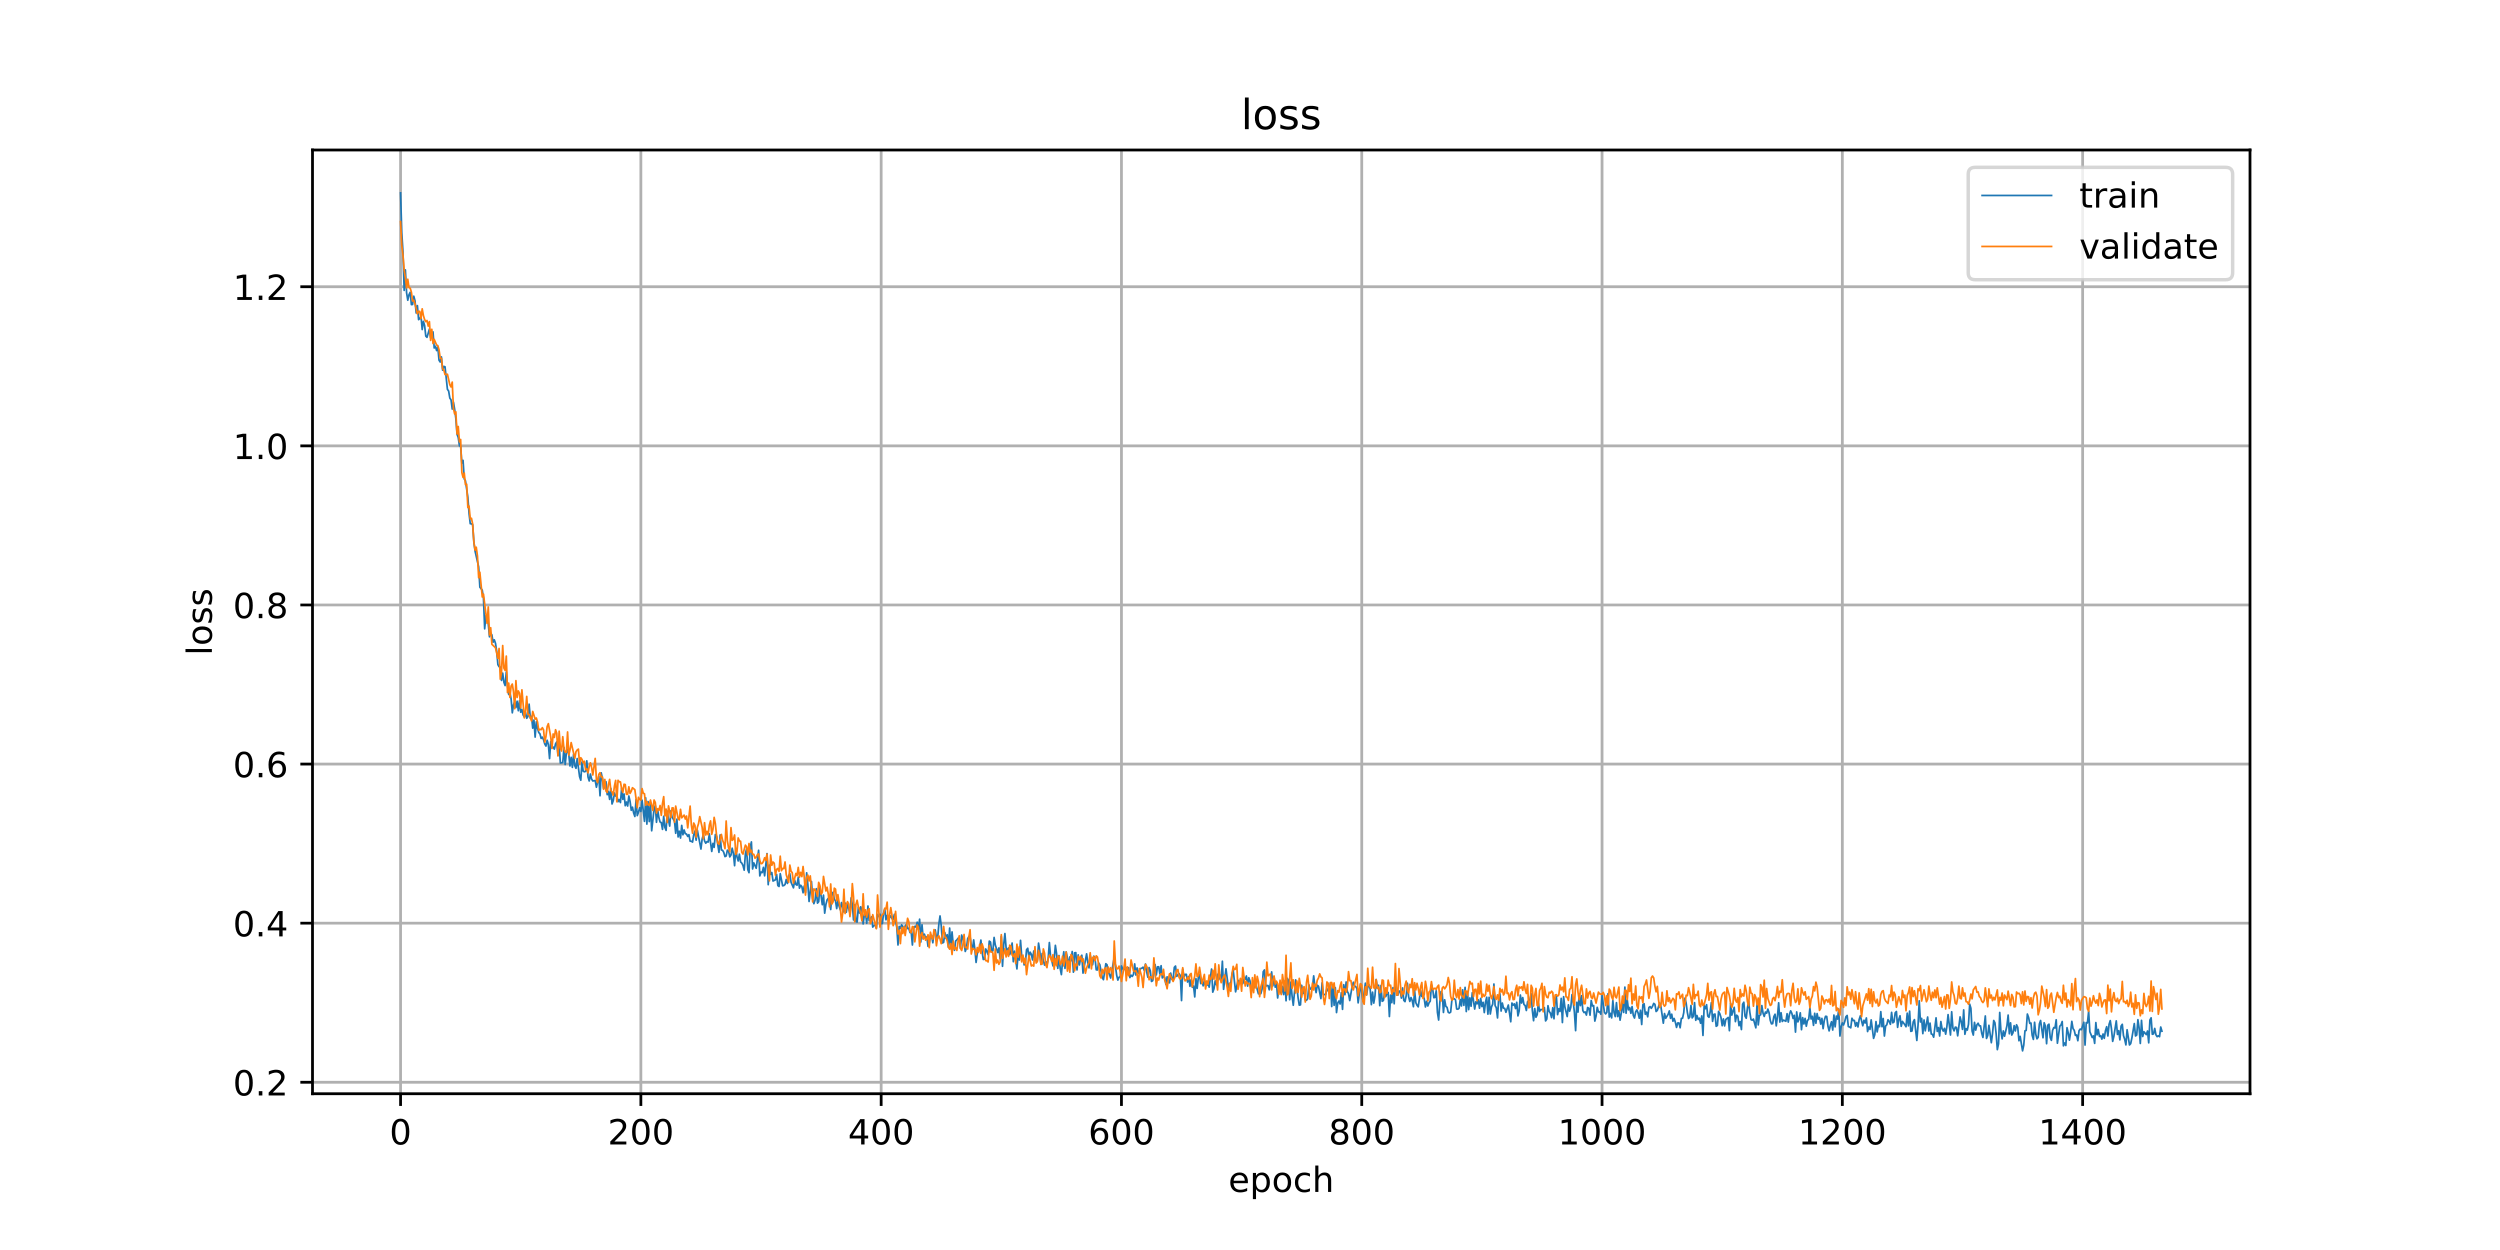 <?xml version="1.0" encoding="utf-8" standalone="no"?>
<!DOCTYPE svg PUBLIC "-//W3C//DTD SVG 1.1//EN"
  "http://www.w3.org/Graphics/SVG/1.1/DTD/svg11.dtd">
<!-- Created with matplotlib (https://matplotlib.org/) -->
<svg height="360pt" version="1.1" viewBox="0 0 720 360" width="720pt" xmlns="http://www.w3.org/2000/svg" xmlns:xlink="http://www.w3.org/1999/xlink">
 <defs>
  <style type="text/css">
*{stroke-linecap:butt;stroke-linejoin:round;}
  </style>
 </defs>
 <g id="figure_1">
  <g id="patch_1">
   <path d="M 0 360 
L 720 360 
L 720 0 
L 0 0 
z
" style="fill:#ffffff;"/>
  </g>
  <g id="axes_1">
   <g id="patch_2">
    <path d="M 90 315 
L 648 315 
L 648 43.2 
L 90 43.2 
z
" style="fill:#ffffff;"/>
   </g>
   <g id="matplotlib.axis_1">
    <g id="xtick_1">
     <g id="line2d_1">
      <path clip-path="url(#p3e4896fa14)" d="M 115.364 315 
L 115.364 43.2 
" style="fill:none;stroke:#b0b0b0;stroke-linecap:square;stroke-width:0.8;"/>
     </g>
     <g id="line2d_2">
      <defs>
       <path d="M 0 0 
L 0 3.5 
" id="mc66152815e" style="stroke:#000000;stroke-width:0.8;"/>
      </defs>
      <g>
       <use style="stroke:#000000;stroke-width:0.8;" x="115.364" xlink:href="#mc66152815e" y="315"/>
      </g>
     </g>
     <g id="text_1">
      <!-- 0 -->
      <defs>
       <path d="M 31.781 66.406 
Q 24.172 66.406 20.328 58.906 
Q 16.5 51.422 16.5 36.375 
Q 16.5 21.391 20.328 13.891 
Q 24.172 6.391 31.781 6.391 
Q 39.453 6.391 43.281 13.891 
Q 47.125 21.391 47.125 36.375 
Q 47.125 51.422 43.281 58.906 
Q 39.453 66.406 31.781 66.406 
z
M 31.781 74.219 
Q 44.047 74.219 50.516 64.516 
Q 56.984 54.828 56.984 36.375 
Q 56.984 17.969 50.516 8.266 
Q 44.047 -1.422 31.781 -1.422 
Q 19.531 -1.422 13.062 8.266 
Q 6.594 17.969 6.594 36.375 
Q 6.594 54.828 13.062 64.516 
Q 19.531 74.219 31.781 74.219 
z
" id="DejaVuSans-48"/>
      </defs>
      <g transform="translate(112.182 329.598)scale(0.1 -0.1)">
       <use xlink:href="#DejaVuSans-48"/>
      </g>
     </g>
    </g>
    <g id="xtick_2">
     <g id="line2d_3">
      <path clip-path="url(#p3e4896fa14)" d="M 184.569 315 
L 184.569 43.2 
" style="fill:none;stroke:#b0b0b0;stroke-linecap:square;stroke-width:0.8;"/>
     </g>
     <g id="line2d_4">
      <g>
       <use style="stroke:#000000;stroke-width:0.8;" x="184.569" xlink:href="#mc66152815e" y="315"/>
      </g>
     </g>
     <g id="text_2">
      <!-- 200 -->
      <defs>
       <path d="M 19.188 8.297 
L 53.609 8.297 
L 53.609 0 
L 7.328 0 
L 7.328 8.297 
Q 12.938 14.109 22.625 23.891 
Q 32.328 33.688 34.812 36.531 
Q 39.547 41.844 41.422 45.531 
Q 43.312 49.219 43.312 52.781 
Q 43.312 58.594 39.234 62.25 
Q 35.156 65.922 28.609 65.922 
Q 23.969 65.922 18.812 64.312 
Q 13.672 62.703 7.812 59.422 
L 7.812 69.391 
Q 13.766 71.781 18.938 73 
Q 24.125 74.219 28.422 74.219 
Q 39.75 74.219 46.484 68.547 
Q 53.219 62.891 53.219 53.422 
Q 53.219 48.922 51.531 44.891 
Q 49.859 40.875 45.406 35.406 
Q 44.188 33.984 37.641 27.219 
Q 31.109 20.453 19.188 8.297 
z
" id="DejaVuSans-50"/>
      </defs>
      <g transform="translate(175.025 329.598)scale(0.1 -0.1)">
       <use xlink:href="#DejaVuSans-50"/>
       <use x="63.623" xlink:href="#DejaVuSans-48"/>
       <use x="127.246" xlink:href="#DejaVuSans-48"/>
      </g>
     </g>
    </g>
    <g id="xtick_3">
     <g id="line2d_5">
      <path clip-path="url(#p3e4896fa14)" d="M 253.774 315 
L 253.774 43.2 
" style="fill:none;stroke:#b0b0b0;stroke-linecap:square;stroke-width:0.8;"/>
     </g>
     <g id="line2d_6">
      <g>
       <use style="stroke:#000000;stroke-width:0.8;" x="253.774" xlink:href="#mc66152815e" y="315"/>
      </g>
     </g>
     <g id="text_3">
      <!-- 400 -->
      <defs>
       <path d="M 37.797 64.312 
L 12.891 25.391 
L 37.797 25.391 
z
M 35.203 72.906 
L 47.609 72.906 
L 47.609 25.391 
L 58.016 25.391 
L 58.016 17.188 
L 47.609 17.188 
L 47.609 0 
L 37.797 0 
L 37.797 17.188 
L 4.891 17.188 
L 4.891 26.703 
z
" id="DejaVuSans-52"/>
      </defs>
      <g transform="translate(244.23 329.598)scale(0.1 -0.1)">
       <use xlink:href="#DejaVuSans-52"/>
       <use x="63.623" xlink:href="#DejaVuSans-48"/>
       <use x="127.246" xlink:href="#DejaVuSans-48"/>
      </g>
     </g>
    </g>
    <g id="xtick_4">
     <g id="line2d_7">
      <path clip-path="url(#p3e4896fa14)" d="M 322.979 315 
L 322.979 43.2 
" style="fill:none;stroke:#b0b0b0;stroke-linecap:square;stroke-width:0.8;"/>
     </g>
     <g id="line2d_8">
      <g>
       <use style="stroke:#000000;stroke-width:0.8;" x="322.979" xlink:href="#mc66152815e" y="315"/>
      </g>
     </g>
     <g id="text_4">
      <!-- 600 -->
      <defs>
       <path d="M 33.016 40.375 
Q 26.375 40.375 22.484 35.828 
Q 18.609 31.297 18.609 23.391 
Q 18.609 15.531 22.484 10.953 
Q 26.375 6.391 33.016 6.391 
Q 39.656 6.391 43.531 10.953 
Q 47.406 15.531 47.406 23.391 
Q 47.406 31.297 43.531 35.828 
Q 39.656 40.375 33.016 40.375 
z
M 52.594 71.297 
L 52.594 62.312 
Q 48.875 64.062 45.094 64.984 
Q 41.312 65.922 37.594 65.922 
Q 27.828 65.922 22.672 59.328 
Q 17.531 52.734 16.797 39.406 
Q 19.672 43.656 24.016 45.922 
Q 28.375 48.188 33.594 48.188 
Q 44.578 48.188 50.953 41.516 
Q 57.328 34.859 57.328 23.391 
Q 57.328 12.156 50.688 5.359 
Q 44.047 -1.422 33.016 -1.422 
Q 20.359 -1.422 13.672 8.266 
Q 6.984 17.969 6.984 36.375 
Q 6.984 53.656 15.188 63.938 
Q 23.391 74.219 37.203 74.219 
Q 40.922 74.219 44.703 73.484 
Q 48.484 72.75 52.594 71.297 
z
" id="DejaVuSans-54"/>
      </defs>
      <g transform="translate(313.435 329.598)scale(0.1 -0.1)">
       <use xlink:href="#DejaVuSans-54"/>
       <use x="63.623" xlink:href="#DejaVuSans-48"/>
       <use x="127.246" xlink:href="#DejaVuSans-48"/>
      </g>
     </g>
    </g>
    <g id="xtick_5">
     <g id="line2d_9">
      <path clip-path="url(#p3e4896fa14)" d="M 392.184 315 
L 392.184 43.2 
" style="fill:none;stroke:#b0b0b0;stroke-linecap:square;stroke-width:0.8;"/>
     </g>
     <g id="line2d_10">
      <g>
       <use style="stroke:#000000;stroke-width:0.8;" x="392.184" xlink:href="#mc66152815e" y="315"/>
      </g>
     </g>
     <g id="text_5">
      <!-- 800 -->
      <defs>
       <path d="M 31.781 34.625 
Q 24.75 34.625 20.719 30.859 
Q 16.703 27.094 16.703 20.516 
Q 16.703 13.922 20.719 10.156 
Q 24.75 6.391 31.781 6.391 
Q 38.812 6.391 42.859 10.172 
Q 46.922 13.969 46.922 20.516 
Q 46.922 27.094 42.891 30.859 
Q 38.875 34.625 31.781 34.625 
z
M 21.922 38.812 
Q 15.578 40.375 12.031 44.719 
Q 8.5 49.078 8.5 55.328 
Q 8.5 64.062 14.719 69.141 
Q 20.953 74.219 31.781 74.219 
Q 42.672 74.219 48.875 69.141 
Q 55.078 64.062 55.078 55.328 
Q 55.078 49.078 51.531 44.719 
Q 48 40.375 41.703 38.812 
Q 48.828 37.156 52.797 32.312 
Q 56.781 27.484 56.781 20.516 
Q 56.781 9.906 50.312 4.234 
Q 43.844 -1.422 31.781 -1.422 
Q 19.734 -1.422 13.25 4.234 
Q 6.781 9.906 6.781 20.516 
Q 6.781 27.484 10.781 32.312 
Q 14.797 37.156 21.922 38.812 
z
M 18.312 54.391 
Q 18.312 48.734 21.844 45.562 
Q 25.391 42.391 31.781 42.391 
Q 38.141 42.391 41.719 45.562 
Q 45.312 48.734 45.312 54.391 
Q 45.312 60.062 41.719 63.234 
Q 38.141 66.406 31.781 66.406 
Q 25.391 66.406 21.844 63.234 
Q 18.312 60.062 18.312 54.391 
z
" id="DejaVuSans-56"/>
      </defs>
      <g transform="translate(382.64 329.598)scale(0.1 -0.1)">
       <use xlink:href="#DejaVuSans-56"/>
       <use x="63.623" xlink:href="#DejaVuSans-48"/>
       <use x="127.246" xlink:href="#DejaVuSans-48"/>
      </g>
     </g>
    </g>
    <g id="xtick_6">
     <g id="line2d_11">
      <path clip-path="url(#p3e4896fa14)" d="M 461.389 315 
L 461.389 43.2 
" style="fill:none;stroke:#b0b0b0;stroke-linecap:square;stroke-width:0.8;"/>
     </g>
     <g id="line2d_12">
      <g>
       <use style="stroke:#000000;stroke-width:0.8;" x="461.389" xlink:href="#mc66152815e" y="315"/>
      </g>
     </g>
     <g id="text_6">
      <!-- 1000 -->
      <defs>
       <path d="M 12.406 8.297 
L 28.516 8.297 
L 28.516 63.922 
L 10.984 60.406 
L 10.984 69.391 
L 28.422 72.906 
L 38.281 72.906 
L 38.281 8.297 
L 54.391 8.297 
L 54.391 0 
L 12.406 0 
z
" id="DejaVuSans-49"/>
      </defs>
      <g transform="translate(448.664 329.598)scale(0.1 -0.1)">
       <use xlink:href="#DejaVuSans-49"/>
       <use x="63.623" xlink:href="#DejaVuSans-48"/>
       <use x="127.246" xlink:href="#DejaVuSans-48"/>
       <use x="190.869" xlink:href="#DejaVuSans-48"/>
      </g>
     </g>
    </g>
    <g id="xtick_7">
     <g id="line2d_13">
      <path clip-path="url(#p3e4896fa14)" d="M 530.594 315 
L 530.594 43.2 
" style="fill:none;stroke:#b0b0b0;stroke-linecap:square;stroke-width:0.8;"/>
     </g>
     <g id="line2d_14">
      <g>
       <use style="stroke:#000000;stroke-width:0.8;" x="530.594" xlink:href="#mc66152815e" y="315"/>
      </g>
     </g>
     <g id="text_7">
      <!-- 1200 -->
      <g transform="translate(517.869 329.598)scale(0.1 -0.1)">
       <use xlink:href="#DejaVuSans-49"/>
       <use x="63.623" xlink:href="#DejaVuSans-50"/>
       <use x="127.246" xlink:href="#DejaVuSans-48"/>
       <use x="190.869" xlink:href="#DejaVuSans-48"/>
      </g>
     </g>
    </g>
    <g id="xtick_8">
     <g id="line2d_15">
      <path clip-path="url(#p3e4896fa14)" d="M 599.799 315 
L 599.799 43.2 
" style="fill:none;stroke:#b0b0b0;stroke-linecap:square;stroke-width:0.8;"/>
     </g>
     <g id="line2d_16">
      <g>
       <use style="stroke:#000000;stroke-width:0.8;" x="599.799" xlink:href="#mc66152815e" y="315"/>
      </g>
     </g>
     <g id="text_8">
      <!-- 1400 -->
      <g transform="translate(587.074 329.598)scale(0.1 -0.1)">
       <use xlink:href="#DejaVuSans-49"/>
       <use x="63.623" xlink:href="#DejaVuSans-52"/>
       <use x="127.246" xlink:href="#DejaVuSans-48"/>
       <use x="190.869" xlink:href="#DejaVuSans-48"/>
      </g>
     </g>
    </g>
    <g id="text_9">
     <!-- epoch -->
     <defs>
      <path d="M 56.203 29.594 
L 56.203 25.203 
L 14.891 25.203 
Q 15.484 15.922 20.484 11.062 
Q 25.484 6.203 34.422 6.203 
Q 39.594 6.203 44.453 7.469 
Q 49.312 8.734 54.109 11.281 
L 54.109 2.781 
Q 49.266 0.734 44.188 -0.344 
Q 39.109 -1.422 33.891 -1.422 
Q 20.797 -1.422 13.156 6.188 
Q 5.516 13.812 5.516 26.812 
Q 5.516 40.234 12.766 48.109 
Q 20.016 56 32.328 56 
Q 43.359 56 49.781 48.891 
Q 56.203 41.797 56.203 29.594 
z
M 47.219 32.234 
Q 47.125 39.594 43.094 43.984 
Q 39.062 48.391 32.422 48.391 
Q 24.906 48.391 20.391 44.141 
Q 15.875 39.891 15.188 32.172 
z
" id="DejaVuSans-101"/>
      <path d="M 18.109 8.203 
L 18.109 -20.797 
L 9.078 -20.797 
L 9.078 54.688 
L 18.109 54.688 
L 18.109 46.391 
Q 20.953 51.266 25.266 53.625 
Q 29.594 56 35.594 56 
Q 45.562 56 51.781 48.094 
Q 58.016 40.188 58.016 27.297 
Q 58.016 14.406 51.781 6.484 
Q 45.562 -1.422 35.594 -1.422 
Q 29.594 -1.422 25.266 0.953 
Q 20.953 3.328 18.109 8.203 
z
M 48.688 27.297 
Q 48.688 37.203 44.609 42.844 
Q 40.531 48.484 33.406 48.484 
Q 26.266 48.484 22.188 42.844 
Q 18.109 37.203 18.109 27.297 
Q 18.109 17.391 22.188 11.75 
Q 26.266 6.109 33.406 6.109 
Q 40.531 6.109 44.609 11.75 
Q 48.688 17.391 48.688 27.297 
z
" id="DejaVuSans-112"/>
      <path d="M 30.609 48.391 
Q 23.391 48.391 19.188 42.75 
Q 14.984 37.109 14.984 27.297 
Q 14.984 17.484 19.156 11.844 
Q 23.344 6.203 30.609 6.203 
Q 37.797 6.203 41.984 11.859 
Q 46.188 17.531 46.188 27.297 
Q 46.188 37.016 41.984 42.703 
Q 37.797 48.391 30.609 48.391 
z
M 30.609 56 
Q 42.328 56 49.016 48.375 
Q 55.719 40.766 55.719 27.297 
Q 55.719 13.875 49.016 6.219 
Q 42.328 -1.422 30.609 -1.422 
Q 18.844 -1.422 12.172 6.219 
Q 5.516 13.875 5.516 27.297 
Q 5.516 40.766 12.172 48.375 
Q 18.844 56 30.609 56 
z
" id="DejaVuSans-111"/>
      <path d="M 48.781 52.594 
L 48.781 44.188 
Q 44.969 46.297 41.141 47.344 
Q 37.312 48.391 33.406 48.391 
Q 24.656 48.391 19.812 42.844 
Q 14.984 37.312 14.984 27.297 
Q 14.984 17.281 19.812 11.734 
Q 24.656 6.203 33.406 6.203 
Q 37.312 6.203 41.141 7.25 
Q 44.969 8.297 48.781 10.406 
L 48.781 2.094 
Q 45.016 0.344 40.984 -0.531 
Q 36.969 -1.422 32.422 -1.422 
Q 20.062 -1.422 12.781 6.344 
Q 5.516 14.109 5.516 27.297 
Q 5.516 40.672 12.859 48.328 
Q 20.219 56 33.016 56 
Q 37.156 56 41.109 55.141 
Q 45.062 54.297 48.781 52.594 
z
" id="DejaVuSans-99"/>
      <path d="M 54.891 33.016 
L 54.891 0 
L 45.906 0 
L 45.906 32.719 
Q 45.906 40.484 42.875 44.328 
Q 39.844 48.188 33.797 48.188 
Q 26.516 48.188 22.312 43.547 
Q 18.109 38.922 18.109 30.906 
L 18.109 0 
L 9.078 0 
L 9.078 75.984 
L 18.109 75.984 
L 18.109 46.188 
Q 21.344 51.125 25.703 53.562 
Q 30.078 56 35.797 56 
Q 45.219 56 50.047 50.172 
Q 54.891 44.344 54.891 33.016 
z
" id="DejaVuSans-104"/>
     </defs>
     <g transform="translate(353.772 343.277)scale(0.1 -0.1)">
      <use xlink:href="#DejaVuSans-101"/>
      <use x="61.523" xlink:href="#DejaVuSans-112"/>
      <use x="125" xlink:href="#DejaVuSans-111"/>
      <use x="186.182" xlink:href="#DejaVuSans-99"/>
      <use x="241.162" xlink:href="#DejaVuSans-104"/>
     </g>
    </g>
   </g>
   <g id="matplotlib.axis_2">
    <g id="ytick_1">
     <g id="line2d_17">
      <path clip-path="url(#p3e4896fa14)" d="M 90 311.697 
L 648 311.697 
" style="fill:none;stroke:#b0b0b0;stroke-linecap:square;stroke-width:0.8;"/>
     </g>
     <g id="line2d_18">
      <defs>
       <path d="M 0 0 
L -3.5 0 
" id="m624a9d8f30" style="stroke:#000000;stroke-width:0.8;"/>
      </defs>
      <g>
       <use style="stroke:#000000;stroke-width:0.8;" x="90" xlink:href="#m624a9d8f30" y="311.697"/>
      </g>
     </g>
     <g id="text_10">
      <!-- 0.2 -->
      <defs>
       <path d="M 10.688 12.406 
L 21 12.406 
L 21 0 
L 10.688 0 
z
" id="DejaVuSans-46"/>
      </defs>
      <g transform="translate(67.097 315.496)scale(0.1 -0.1)">
       <use xlink:href="#DejaVuSans-48"/>
       <use x="63.623" xlink:href="#DejaVuSans-46"/>
       <use x="95.41" xlink:href="#DejaVuSans-50"/>
      </g>
     </g>
    </g>
    <g id="ytick_2">
     <g id="line2d_19">
      <path clip-path="url(#p3e4896fa14)" d="M 90 265.875 
L 648 265.875 
" style="fill:none;stroke:#b0b0b0;stroke-linecap:square;stroke-width:0.8;"/>
     </g>
     <g id="line2d_20">
      <g>
       <use style="stroke:#000000;stroke-width:0.8;" x="90" xlink:href="#m624a9d8f30" y="265.875"/>
      </g>
     </g>
     <g id="text_11">
      <!-- 0.4 -->
      <g transform="translate(67.097 269.674)scale(0.1 -0.1)">
       <use xlink:href="#DejaVuSans-48"/>
       <use x="63.623" xlink:href="#DejaVuSans-46"/>
       <use x="95.41" xlink:href="#DejaVuSans-52"/>
      </g>
     </g>
    </g>
    <g id="ytick_3">
     <g id="line2d_21">
      <path clip-path="url(#p3e4896fa14)" d="M 90 220.052 
L 648 220.052 
" style="fill:none;stroke:#b0b0b0;stroke-linecap:square;stroke-width:0.8;"/>
     </g>
     <g id="line2d_22">
      <g>
       <use style="stroke:#000000;stroke-width:0.8;" x="90" xlink:href="#m624a9d8f30" y="220.052"/>
      </g>
     </g>
     <g id="text_12">
      <!-- 0.6 -->
      <g transform="translate(67.097 223.851)scale(0.1 -0.1)">
       <use xlink:href="#DejaVuSans-48"/>
       <use x="63.623" xlink:href="#DejaVuSans-46"/>
       <use x="95.41" xlink:href="#DejaVuSans-54"/>
      </g>
     </g>
    </g>
    <g id="ytick_4">
     <g id="line2d_23">
      <path clip-path="url(#p3e4896fa14)" d="M 90 174.229 
L 648 174.229 
" style="fill:none;stroke:#b0b0b0;stroke-linecap:square;stroke-width:0.8;"/>
     </g>
     <g id="line2d_24">
      <g>
       <use style="stroke:#000000;stroke-width:0.8;" x="90" xlink:href="#m624a9d8f30" y="174.229"/>
      </g>
     </g>
     <g id="text_13">
      <!-- 0.8 -->
      <g transform="translate(67.097 178.028)scale(0.1 -0.1)">
       <use xlink:href="#DejaVuSans-48"/>
       <use x="63.623" xlink:href="#DejaVuSans-46"/>
       <use x="95.41" xlink:href="#DejaVuSans-56"/>
      </g>
     </g>
    </g>
    <g id="ytick_5">
     <g id="line2d_25">
      <path clip-path="url(#p3e4896fa14)" d="M 90 128.407 
L 648 128.407 
" style="fill:none;stroke:#b0b0b0;stroke-linecap:square;stroke-width:0.8;"/>
     </g>
     <g id="line2d_26">
      <g>
       <use style="stroke:#000000;stroke-width:0.8;" x="90" xlink:href="#m624a9d8f30" y="128.407"/>
      </g>
     </g>
     <g id="text_14">
      <!-- 1.0 -->
      <g transform="translate(67.097 132.206)scale(0.1 -0.1)">
       <use xlink:href="#DejaVuSans-49"/>
       <use x="63.623" xlink:href="#DejaVuSans-46"/>
       <use x="95.41" xlink:href="#DejaVuSans-48"/>
      </g>
     </g>
    </g>
    <g id="ytick_6">
     <g id="line2d_27">
      <path clip-path="url(#p3e4896fa14)" d="M 90 82.584 
L 648 82.584 
" style="fill:none;stroke:#b0b0b0;stroke-linecap:square;stroke-width:0.8;"/>
     </g>
     <g id="line2d_28">
      <g>
       <use style="stroke:#000000;stroke-width:0.8;" x="90" xlink:href="#m624a9d8f30" y="82.584"/>
      </g>
     </g>
     <g id="text_15">
      <!-- 1.2 -->
      <g transform="translate(67.097 86.383)scale(0.1 -0.1)">
       <use xlink:href="#DejaVuSans-49"/>
       <use x="63.623" xlink:href="#DejaVuSans-46"/>
       <use x="95.41" xlink:href="#DejaVuSans-50"/>
      </g>
     </g>
    </g>
    <g id="text_16">
     <!-- loss -->
     <defs>
      <path d="M 9.422 75.984 
L 18.406 75.984 
L 18.406 0 
L 9.422 0 
z
" id="DejaVuSans-108"/>
      <path d="M 44.281 53.078 
L 44.281 44.578 
Q 40.484 46.531 36.375 47.5 
Q 32.281 48.484 27.875 48.484 
Q 21.188 48.484 17.844 46.438 
Q 14.5 44.391 14.5 40.281 
Q 14.5 37.156 16.891 35.375 
Q 19.281 33.594 26.516 31.984 
L 29.594 31.297 
Q 39.156 29.25 43.188 25.516 
Q 47.219 21.781 47.219 15.094 
Q 47.219 7.469 41.188 3.016 
Q 35.156 -1.422 24.609 -1.422 
Q 20.219 -1.422 15.453 -0.562 
Q 10.688 0.297 5.422 2 
L 5.422 11.281 
Q 10.406 8.688 15.234 7.391 
Q 20.062 6.109 24.812 6.109 
Q 31.156 6.109 34.562 8.281 
Q 37.984 10.453 37.984 14.406 
Q 37.984 18.062 35.516 20.016 
Q 33.062 21.969 24.703 23.781 
L 21.578 24.516 
Q 13.234 26.266 9.516 29.906 
Q 5.812 33.547 5.812 39.891 
Q 5.812 47.609 11.281 51.797 
Q 16.75 56 26.812 56 
Q 31.781 56 36.172 55.266 
Q 40.578 54.547 44.281 53.078 
z
" id="DejaVuSans-115"/>
     </defs>
     <g transform="translate(61.017 188.758)rotate(-90)scale(0.1 -0.1)">
      <use xlink:href="#DejaVuSans-108"/>
      <use x="27.783" xlink:href="#DejaVuSans-111"/>
      <use x="88.965" xlink:href="#DejaVuSans-115"/>
      <use x="141.064" xlink:href="#DejaVuSans-115"/>
     </g>
    </g>
   </g>
   <g id="line2d_29">
    <path clip-path="url(#p3e4896fa14)" d="M 115.364 55.555 
L 115.71 66.975 
L 116.056 72.502 
L 116.402 83.626 
L 116.748 77.73 
L 117.094 84.32 
L 117.44 86.462 
L 117.786 84.89 
L 118.132 84.179 
L 118.478 87.728 
L 118.824 87.689 
L 119.17 85.309 
L 119.516 86.607 
L 119.862 90.14 
L 120.208 88.028 
L 120.554 92.053 
L 120.9 91.726 
L 121.246 91.056 
L 121.592 94.903 
L 121.938 92.541 
L 122.284 93.758 
L 122.63 96.808 
L 122.976 97.148 
L 123.668 94.785 
L 124.014 97.222 
L 124.36 96.919 
L 124.706 95.583 
L 125.052 100.22 
L 125.398 99.712 
L 125.744 100.961 
L 126.09 99.934 
L 126.436 103.733 
L 126.782 104.267 
L 127.128 102.799 
L 127.475 106.602 
L 127.821 105.519 
L 128.167 105.637 
L 128.859 112.12 
L 129.205 112.617 
L 129.551 114.643 
L 129.897 115.155 
L 130.243 117.805 
L 130.589 115.819 
L 130.935 117.846 
L 131.281 120.539 
L 131.627 125.061 
L 131.973 126.004 
L 132.319 128.398 
L 132.665 128.543 
L 133.011 133.359 
L 133.357 132.585 
L 133.703 137.941 
L 134.049 138.466 
L 134.741 143.205 
L 135.087 147.902 
L 135.433 150.824 
L 135.779 150.837 
L 136.125 151.153 
L 136.471 156.086 
L 136.817 158.707 
L 137.855 163.278 
L 138.201 169.11 
L 138.893 169.976 
L 139.239 172.277 
L 139.585 181.095 
L 139.931 177.341 
L 140.277 177.58 
L 140.623 179.641 
L 140.969 183.395 
L 141.316 182.364 
L 141.662 182.848 
L 142.008 184.958 
L 142.354 184.271 
L 142.7 185.262 
L 143.046 187.563 
L 143.392 191.403 
L 143.738 192.018 
L 144.084 192.127 
L 144.43 195.952 
L 144.776 193.858 
L 145.122 196.473 
L 145.468 197.438 
L 145.814 193.53 
L 146.16 197.522 
L 146.506 200.007 
L 146.852 199.38 
L 147.198 201.307 
L 147.544 205.283 
L 147.89 202.982 
L 148.236 202.168 
L 148.582 203.781 
L 148.928 201.952 
L 149.274 204.684 
L 149.62 201.813 
L 149.966 205.125 
L 150.312 204.339 
L 150.658 205.908 
L 151.004 206.456 
L 151.35 205.174 
L 151.696 206.864 
L 152.042 206.369 
L 152.388 202.812 
L 152.734 206.833 
L 153.08 206.3 
L 153.426 209.7 
L 153.772 207.376 
L 154.118 212.279 
L 154.464 207.89 
L 154.81 209.748 
L 155.157 210.963 
L 155.503 211.331 
L 155.849 212.663 
L 156.195 212.299 
L 156.541 213.051 
L 156.887 214.244 
L 157.233 214.868 
L 157.579 213.198 
L 157.925 214.415 
L 158.271 218.468 
L 158.617 213.559 
L 158.963 215.396 
L 159.309 215.154 
L 159.655 215.745 
L 160.001 214.209 
L 160.347 213.661 
L 160.693 217.548 
L 161.039 214.389 
L 161.385 219.754 
L 162.077 219.61 
L 162.423 215.289 
L 162.769 220.18 
L 163.115 216.903 
L 163.461 215.801 
L 163.807 217.259 
L 164.153 220.59 
L 164.499 218.116 
L 164.845 221.003 
L 165.191 217.266 
L 165.537 220.508 
L 165.883 221.275 
L 166.229 218.467 
L 166.921 223.663 
L 167.267 224.699 
L 167.613 219.463 
L 167.959 222.106 
L 168.305 222.285 
L 168.651 222.148 
L 168.998 219.13 
L 169.344 223.749 
L 169.69 224.911 
L 170.036 222.922 
L 170.382 224.38 
L 170.728 224.922 
L 171.42 224.794 
L 171.766 226.716 
L 172.458 223.567 
L 172.804 229.171 
L 173.15 222.576 
L 173.496 224.169 
L 173.842 227.114 
L 174.188 226.378 
L 174.534 225.141 
L 174.88 228.859 
L 175.226 227.929 
L 175.572 230.217 
L 175.918 227.056 
L 176.264 231.542 
L 176.61 230.601 
L 176.956 228.381 
L 177.302 229.27 
L 177.648 229.087 
L 177.994 230.889 
L 178.34 230.287 
L 178.686 231.135 
L 179.032 226.961 
L 179.378 230.208 
L 179.724 228.664 
L 180.07 232.044 
L 180.416 230.99 
L 180.762 232.135 
L 181.108 229.251 
L 181.454 230.784 
L 181.8 233.353 
L 182.146 232.477 
L 182.492 234.142 
L 182.839 235.147 
L 183.185 230.303 
L 183.531 234.891 
L 183.877 233.955 
L 184.223 232.628 
L 184.569 233.701 
L 184.915 230.462 
L 185.607 236.543 
L 185.953 229.784 
L 186.299 237.337 
L 186.645 230.87 
L 186.991 236.606 
L 187.337 231.597 
L 187.683 239.257 
L 188.375 232.938 
L 188.721 232.06 
L 189.067 236.816 
L 189.413 233.291 
L 189.759 235.453 
L 190.105 236.751 
L 190.451 236.894 
L 190.797 238.859 
L 191.143 235.091 
L 191.489 238.303 
L 191.835 239.156 
L 192.181 233.632 
L 192.527 236.198 
L 192.873 237.905 
L 193.219 233.529 
L 193.565 235.33 
L 194.257 236.511 
L 194.603 239.977 
L 194.949 235.912 
L 195.295 241.03 
L 195.641 239.404 
L 195.987 241.357 
L 196.333 237.72 
L 196.68 240.407 
L 197.026 239.032 
L 197.372 240.106 
L 197.718 240.201 
L 198.064 240.892 
L 198.41 240.384 
L 198.756 242.262 
L 199.102 242.272 
L 199.448 242.527 
L 199.794 240.418 
L 200.14 239.344 
L 200.486 241.959 
L 200.832 239.062 
L 201.87 244.526 
L 202.216 241.66 
L 202.562 240.339 
L 202.908 242.188 
L 203.254 242.845 
L 203.6 242.399 
L 203.946 242.515 
L 204.292 240.14 
L 204.984 245.209 
L 205.33 242.899 
L 205.676 244.03 
L 206.022 240.346 
L 206.368 240.794 
L 207.06 245.477 
L 207.406 240.459 
L 207.752 244.793 
L 208.098 244.876 
L 208.444 245.485 
L 208.79 246.698 
L 209.136 246.538 
L 209.482 244.835 
L 209.828 245.113 
L 210.175 246.786 
L 210.521 246.251 
L 210.867 244.281 
L 211.213 245.737 
L 211.559 249.318 
L 211.905 244.314 
L 212.251 246.771 
L 212.597 247.95 
L 212.943 246.002 
L 213.289 248.251 
L 213.635 248.569 
L 213.981 249.257 
L 214.327 250.606 
L 214.673 245.892 
L 215.019 244.491 
L 215.365 250.442 
L 215.711 251.326 
L 216.057 244.097 
L 216.403 242.48 
L 216.749 250.255 
L 217.095 248.513 
L 217.787 250.057 
L 218.479 244.891 
L 218.825 252.254 
L 219.171 251.144 
L 219.517 251.298 
L 219.863 249.806 
L 220.209 252.231 
L 220.901 245.843 
L 221.247 254.785 
L 221.593 249.15 
L 221.939 251.816 
L 222.285 251.305 
L 222.631 253.743 
L 223.323 253.386 
L 223.669 251.841 
L 224.016 255.037 
L 224.362 255.303 
L 224.708 251.627 
L 225.4 255.113 
L 225.746 255.037 
L 226.092 254.734 
L 226.438 253.281 
L 226.784 254.428 
L 227.13 252.283 
L 227.476 251.645 
L 227.822 254.087 
L 228.514 255.696 
L 228.86 253.5 
L 229.206 254.702 
L 229.552 254.934 
L 229.898 252.622 
L 230.244 255.788 
L 230.59 254.944 
L 230.936 255.348 
L 231.282 257.119 
L 231.628 255.165 
L 231.974 257.066 
L 232.32 251.379 
L 232.666 254.803 
L 233.012 259.618 
L 233.704 253.879 
L 234.05 258.875 
L 234.396 260.253 
L 234.742 259.23 
L 235.088 255.942 
L 235.434 260.099 
L 235.78 259.686 
L 236.126 255.421 
L 236.818 260.547 
L 237.164 257.8 
L 237.51 262.987 
L 237.857 260.512 
L 238.203 259.171 
L 238.549 258.716 
L 238.895 259.3 
L 239.241 261.936 
L 239.587 257.375 
L 239.933 256.975 
L 240.279 258.972 
L 240.625 259.459 
L 240.971 261.671 
L 241.317 259.241 
L 241.663 260.957 
L 242.009 262.045 
L 242.355 259.935 
L 243.047 262.668 
L 243.393 260.085 
L 243.739 262.712 
L 244.085 260.306 
L 244.777 262.893 
L 245.123 258.598 
L 245.469 260.452 
L 245.815 264.948 
L 246.161 260.572 
L 246.507 265.406 
L 246.853 265.553 
L 247.199 261.276 
L 247.545 262.944 
L 247.891 261.155 
L 248.237 262.129 
L 248.583 266.078 
L 248.929 263.473 
L 249.275 263.122 
L 249.621 265.901 
L 249.967 260.942 
L 250.313 265.136 
L 251.005 264.051 
L 251.351 266.998 
L 251.698 266.526 
L 252.044 266.429 
L 252.39 267.327 
L 252.736 263.354 
L 253.082 263.95 
L 253.428 263.28 
L 253.774 266.02 
L 254.12 265.982 
L 254.466 262.998 
L 254.812 261.779 
L 255.158 264.902 
L 255.504 263.621 
L 256.196 264.296 
L 256.542 263.768 
L 256.888 264.558 
L 257.234 264.776 
L 257.58 263.322 
L 258.272 267.056 
L 258.618 272.151 
L 258.964 266.818 
L 259.31 267.373 
L 259.656 266.345 
L 260.002 266.794 
L 260.348 267.713 
L 260.694 266.678 
L 261.04 266.242 
L 261.386 267.428 
L 261.732 267.319 
L 262.078 268.579 
L 262.424 268.386 
L 262.77 272.155 
L 263.116 267.391 
L 263.462 266.791 
L 263.808 267.012 
L 264.154 265.599 
L 264.5 267.638 
L 264.846 264.732 
L 265.192 271.293 
L 265.539 266.333 
L 265.885 270.372 
L 266.231 269.046 
L 266.577 270.209 
L 266.923 269.801 
L 267.269 272.529 
L 267.615 271.61 
L 267.961 269.412 
L 268.307 269.48 
L 268.653 271.51 
L 268.999 268.57 
L 269.345 267.814 
L 269.691 269.947 
L 270.037 270.278 
L 270.383 266.195 
L 270.729 263.798 
L 271.075 266.584 
L 271.421 271.576 
L 271.767 271.398 
L 272.113 268.592 
L 272.459 270.246 
L 272.805 269.19 
L 273.151 272.8 
L 273.497 267.295 
L 273.843 272.959 
L 274.189 268.4 
L 274.535 272.196 
L 274.881 273.689 
L 275.227 270.984 
L 275.573 270.715 
L 275.919 270.216 
L 276.265 270.507 
L 276.611 273.124 
L 276.957 269.296 
L 277.649 271.544 
L 277.995 274.015 
L 278.341 273.012 
L 278.687 270.332 
L 279.033 269.748 
L 279.38 269.782 
L 279.726 272.183 
L 280.072 273.427 
L 280.418 270.698 
L 280.764 273.475 
L 281.11 277.177 
L 281.456 274.638 
L 281.802 273.908 
L 282.148 272.861 
L 282.494 270.749 
L 282.84 274.112 
L 283.186 276.326 
L 283.532 276.237 
L 283.878 273.297 
L 284.224 273.969 
L 284.57 274.923 
L 284.916 271.046 
L 285.262 271.296 
L 285.608 274.116 
L 285.954 273.848 
L 286.3 269.989 
L 286.646 272.155 
L 287.338 274.327 
L 287.684 273.004 
L 288.03 276.045 
L 288.376 269.706 
L 288.722 278.286 
L 289.068 272.033 
L 289.414 268.868 
L 289.76 272.966 
L 290.106 273.921 
L 290.452 273.016 
L 290.798 274.922 
L 291.144 273.919 
L 291.49 271.605 
L 291.836 276.97 
L 292.182 273.941 
L 292.874 279.037 
L 293.221 274.665 
L 293.567 276.478 
L 293.913 270.822 
L 294.259 275.606 
L 294.605 275.663 
L 294.951 277.895 
L 295.297 277.422 
L 295.643 273.533 
L 295.989 273.101 
L 296.335 275.723 
L 296.681 274.219 
L 297.027 274.847 
L 297.373 276.462 
L 297.719 273.896 
L 298.065 276.277 
L 298.411 276.678 
L 298.757 276.582 
L 299.103 271.625 
L 299.449 273.861 
L 299.795 277.761 
L 300.141 274.601 
L 300.487 276.748 
L 300.833 277.948 
L 301.179 276.951 
L 301.525 277.939 
L 301.871 276.087 
L 302.217 271.46 
L 302.563 275.474 
L 302.909 276.557 
L 303.255 278.176 
L 303.601 276.209 
L 303.947 272.263 
L 304.293 274.664 
L 304.639 278.876 
L 304.985 275.195 
L 305.331 278.905 
L 305.677 280.686 
L 306.023 276.771 
L 306.369 274.12 
L 306.715 278.883 
L 307.062 274.164 
L 307.408 275.877 
L 307.754 278.352 
L 308.1 275.599 
L 308.446 276.716 
L 308.792 274.046 
L 309.138 279.984 
L 309.484 274.422 
L 309.83 274.354 
L 310.176 279.329 
L 310.522 275.017 
L 310.868 277.908 
L 311.214 275.936 
L 311.56 275.112 
L 311.906 280.253 
L 312.944 274.713 
L 313.29 277.33 
L 313.636 278.742 
L 313.982 275.124 
L 314.328 276.8 
L 314.674 277.842 
L 315.02 275.378 
L 315.366 275.957 
L 315.712 279.304 
L 316.058 279.358 
L 316.404 277.35 
L 316.75 277.823 
L 317.442 281.533 
L 317.788 282.144 
L 318.48 277.55 
L 318.826 277.865 
L 319.172 279.937 
L 319.518 280.636 
L 319.864 281.665 
L 320.903 275.68 
L 321.595 280.845 
L 321.941 282.27 
L 322.287 281.444 
L 322.633 281.308 
L 322.979 278.196 
L 323.325 279.038 
L 323.671 279.263 
L 324.363 278.692 
L 325.055 278.719 
L 325.401 281.54 
L 325.747 280.851 
L 326.093 281.206 
L 326.439 280.614 
L 326.785 277.608 
L 327.131 280.814 
L 327.477 278.764 
L 327.823 280.304 
L 328.515 278.921 
L 328.861 278.845 
L 329.207 278.545 
L 329.553 279.46 
L 329.899 277.642 
L 330.245 279.936 
L 330.591 281.449 
L 330.937 278.657 
L 331.283 279.57 
L 331.629 282.657 
L 331.975 282.446 
L 332.321 280.461 
L 332.667 277.794 
L 333.013 280.771 
L 333.359 278.448 
L 333.705 278.429 
L 334.051 280.497 
L 334.397 278.124 
L 334.744 281.642 
L 335.09 281.069 
L 335.436 281.559 
L 335.782 283.526 
L 336.128 281.332 
L 336.474 282.949 
L 336.82 283.046 
L 337.166 280.252 
L 337.512 282.038 
L 337.858 281.964 
L 338.204 278.596 
L 338.55 278.219 
L 338.896 281.186 
L 339.588 280.404 
L 339.934 280.983 
L 340.28 288.162 
L 340.626 279.166 
L 340.972 281.33 
L 341.318 280.624 
L 341.664 280.606 
L 342.01 282.828 
L 342.356 281.24 
L 342.702 284.047 
L 343.048 282.148 
L 343.394 284.338 
L 343.74 283.953 
L 344.086 287.105 
L 344.432 281.852 
L 344.778 284.646 
L 345.124 281.511 
L 345.47 280.741 
L 345.816 283.283 
L 346.162 282.512 
L 346.508 283.922 
L 346.854 282.418 
L 347.2 283.79 
L 347.546 283.819 
L 347.892 283.041 
L 348.238 284.297 
L 348.931 279.089 
L 349.277 285.733 
L 349.623 284.775 
L 349.969 282.493 
L 350.315 283.616 
L 350.661 280.594 
L 351.007 282.129 
L 351.353 280.845 
L 351.699 282.305 
L 352.045 276.836 
L 352.391 284.915 
L 353.083 279.03 
L 353.775 284.454 
L 354.121 283.3 
L 354.467 283.052 
L 354.813 280.551 
L 355.159 279.405 
L 355.851 285.647 
L 356.543 282.32 
L 356.889 282.969 
L 357.235 282.419 
L 357.581 283.314 
L 357.927 283.267 
L 358.273 281.945 
L 358.619 282.047 
L 358.965 281.079 
L 359.311 283.999 
L 359.657 281.582 
L 360.003 282.512 
L 360.349 285.604 
L 360.695 284.34 
L 361.041 284.576 
L 361.733 283.646 
L 362.426 286.219 
L 362.772 286.11 
L 363.118 286.163 
L 363.464 284.895 
L 363.81 279.853 
L 364.156 279.341 
L 364.502 284.042 
L 364.848 283.829 
L 365.194 283.851 
L 365.54 285.059 
L 365.886 283.249 
L 366.232 279.913 
L 366.578 283.921 
L 366.924 281.369 
L 367.27 284.309 
L 367.616 282.988 
L 367.962 287.41 
L 368.308 284.686 
L 369 286.118 
L 369.346 284.089 
L 369.692 286.436 
L 370.038 282.546 
L 370.384 288.21 
L 370.73 281.755 
L 371.076 282.316 
L 371.422 287.919 
L 371.768 282.843 
L 372.114 286.818 
L 372.46 289.51 
L 373.152 282.206 
L 373.498 284.094 
L 373.844 287.354 
L 374.19 289.488 
L 374.536 289.399 
L 374.882 283.772 
L 375.228 286.102 
L 375.574 285.195 
L 375.921 287.995 
L 376.267 288.081 
L 376.613 287.628 
L 376.959 283.659 
L 377.305 284.898 
L 377.997 284.264 
L 378.343 281.059 
L 378.689 284.141 
L 379.035 285.868 
L 379.381 283.75 
L 379.727 284.029 
L 380.419 287.589 
L 380.765 283.081 
L 381.111 286.3 
L 381.457 286.455 
L 381.803 286.35 
L 382.149 284.744 
L 382.495 285.376 
L 382.841 285.487 
L 383.187 283.075 
L 383.533 289.88 
L 383.879 283.889 
L 384.225 289.527 
L 384.571 284.448 
L 384.917 291.613 
L 385.263 288.887 
L 385.609 288.299 
L 385.955 289.152 
L 386.301 285.877 
L 386.647 290.687 
L 386.993 283.601 
L 387.339 286.475 
L 387.685 282.814 
L 388.031 285.56 
L 388.377 286.15 
L 388.723 288.159 
L 389.415 284.062 
L 389.762 282.887 
L 390.108 283.963 
L 390.454 284.152 
L 390.8 284.694 
L 391.146 288.819 
L 391.838 283.359 
L 392.53 288.34 
L 393.222 283.162 
L 393.568 286.545 
L 393.914 284.312 
L 394.26 283.602 
L 394.606 284.799 
L 394.952 289.328 
L 395.298 285.74 
L 395.644 288.895 
L 395.99 286.794 
L 396.336 282.094 
L 396.682 284.586 
L 397.028 283.752 
L 397.374 289.626 
L 397.72 283.83 
L 398.066 288.369 
L 398.412 288.155 
L 398.758 285.959 
L 399.104 286.99 
L 399.45 286.152 
L 399.796 285.829 
L 400.142 292.757 
L 400.488 286.585 
L 400.834 288.771 
L 401.18 284.433 
L 401.526 289.073 
L 401.872 282.339 
L 402.218 285.284 
L 402.564 286.609 
L 402.91 285.401 
L 403.256 285.529 
L 403.603 287.447 
L 403.949 284.527 
L 404.295 288.103 
L 404.641 288.473 
L 404.987 286.76 
L 405.333 283.176 
L 405.679 287.014 
L 406.025 288.415 
L 406.371 287.3 
L 406.717 288.134 
L 407.063 289.932 
L 407.409 285.304 
L 407.755 288.767 
L 408.101 289.505 
L 408.447 289.974 
L 409.139 285.282 
L 409.485 286.981 
L 409.831 286.631 
L 410.177 287.646 
L 410.523 290 
L 410.869 288.371 
L 411.215 289.73 
L 411.561 288.799 
L 411.907 288.333 
L 412.253 283.673 
L 412.599 284.731 
L 412.945 287.337 
L 413.291 287.245 
L 413.637 285.324 
L 413.983 291.6 
L 414.329 293.762 
L 414.675 288.663 
L 415.021 285.56 
L 415.367 286.227 
L 415.713 291.583 
L 416.059 287.94 
L 416.405 289.828 
L 416.751 290.121 
L 417.097 291.56 
L 417.444 291.725 
L 417.79 291.489 
L 418.136 288.047 
L 418.482 287.561 
L 418.828 287.629 
L 419.174 287.918 
L 419.52 290.587 
L 419.866 290.654 
L 420.212 290.387 
L 420.558 287.859 
L 420.904 289.712 
L 421.25 285.074 
L 421.596 289.543 
L 421.942 284.368 
L 422.288 291.321 
L 422.634 285.548 
L 422.98 290.768 
L 423.326 287.396 
L 423.672 289.796 
L 424.018 285.907 
L 424.71 290.597 
L 425.056 288.497 
L 425.402 289.103 
L 425.748 287.941 
L 426.094 290.367 
L 426.44 287.53 
L 426.786 289.885 
L 427.132 288.671 
L 427.478 291.618 
L 427.824 288.619 
L 428.17 287.202 
L 428.516 292.076 
L 428.862 287.221 
L 429.208 292.019 
L 429.554 289.979 
L 429.9 289.194 
L 430.246 283.407 
L 430.592 289.622 
L 430.938 290.233 
L 431.285 293.16 
L 431.631 287.41 
L 431.977 286.217 
L 432.323 291.177 
L 432.669 288.882 
L 433.015 290.372 
L 433.361 290.404 
L 433.707 291.544 
L 434.399 289.446 
L 435.091 294.262 
L 435.437 288.878 
L 435.783 289.5 
L 436.129 289.115 
L 436.475 290.462 
L 436.821 288.673 
L 437.167 292.57 
L 437.513 291.175 
L 437.859 286.574 
L 438.205 288.876 
L 438.551 287.313 
L 438.897 289.289 
L 439.243 289.597 
L 439.589 291.021 
L 439.935 288.504 
L 440.627 287.893 
L 440.973 286.225 
L 441.319 291.04 
L 441.665 293.966 
L 442.011 290.466 
L 442.357 292.967 
L 442.703 292.251 
L 443.049 288.872 
L 443.395 291.306 
L 443.741 290.741 
L 444.087 290.81 
L 444.779 290.178 
L 445.126 294.022 
L 445.472 293.49 
L 445.818 289.642 
L 446.164 291.276 
L 446.51 291.785 
L 446.856 293.069 
L 447.202 290.226 
L 447.548 293.401 
L 447.894 288.215 
L 448.24 287 
L 448.586 292.211 
L 448.932 290.505 
L 449.278 291.309 
L 449.624 287.542 
L 449.97 294.489 
L 450.316 287.045 
L 450.662 289.902 
L 451.354 292.765 
L 451.7 289.394 
L 452.046 291.229 
L 452.392 290.102 
L 452.738 286.45 
L 453.084 288.507 
L 453.43 291.553 
L 453.776 296.82 
L 454.122 288.666 
L 454.468 291.48 
L 454.814 286.231 
L 455.16 289.615 
L 455.506 286.761 
L 455.852 291.031 
L 456.198 291.615 
L 456.544 291.444 
L 456.89 292.339 
L 457.236 290.167 
L 457.582 290.391 
L 457.928 292.36 
L 458.274 288.141 
L 458.62 289.716 
L 458.967 289.609 
L 459.313 294.069 
L 459.659 292.667 
L 460.005 290.117 
L 460.351 291.461 
L 460.697 291.38 
L 461.043 292.09 
L 461.389 286.742 
L 462.081 291.552 
L 462.427 292.011 
L 462.773 291.558 
L 463.119 286.187 
L 463.465 292.914 
L 463.811 291.847 
L 464.157 293.149 
L 464.503 288.156 
L 464.849 291.627 
L 465.195 292.778 
L 465.541 288.77 
L 465.887 292.771 
L 466.233 291.081 
L 466.579 293.805 
L 466.925 291.759 
L 467.271 288.706 
L 467.617 291.574 
L 467.963 284.294 
L 468.309 291.805 
L 468.655 288.005 
L 469.001 290.828 
L 469.347 290.168 
L 469.693 291.828 
L 470.039 289.887 
L 470.385 292.402 
L 470.731 293.198 
L 471.077 291.413 
L 471.423 290.851 
L 471.769 291.723 
L 472.115 293.254 
L 472.461 290.966 
L 472.808 295.051 
L 473.154 289.319 
L 473.5 289.073 
L 473.846 292.112 
L 474.192 291.497 
L 474.538 292.836 
L 474.884 290.152 
L 475.23 289.904 
L 475.576 290.401 
L 475.922 289.819 
L 476.268 288.982 
L 476.614 289.248 
L 476.96 291.309 
L 477.306 290.992 
L 477.998 288.867 
L 478.344 289.925 
L 479.036 294.676 
L 479.382 291.909 
L 479.728 293.264 
L 480.42 292.129 
L 480.766 291.146 
L 481.112 293.281 
L 481.458 292.091 
L 481.804 294.117 
L 482.15 293.322 
L 482.496 294.383 
L 482.842 295.894 
L 483.188 294.611 
L 483.534 294.61 
L 483.88 295.988 
L 484.226 293.299 
L 484.572 293.259 
L 484.918 291.661 
L 485.264 287.469 
L 485.61 288.907 
L 485.956 291.559 
L 486.302 293.325 
L 486.649 292.923 
L 486.995 289.579 
L 487.341 293.153 
L 487.687 292.671 
L 488.033 288.771 
L 488.379 293.845 
L 488.725 292.47 
L 489.071 293.599 
L 489.417 293.244 
L 489.763 294.682 
L 490.109 292.59 
L 490.455 298.203 
L 490.801 289.632 
L 491.147 290.518 
L 491.493 289.349 
L 491.839 292.635 
L 492.185 292.98 
L 492.531 291.434 
L 492.877 288.749 
L 493.223 294.147 
L 493.569 292.158 
L 493.915 292.043 
L 494.261 295.572 
L 494.607 295.335 
L 494.953 291.268 
L 495.299 291.94 
L 495.645 293.034 
L 495.991 295.395 
L 496.337 293.439 
L 496.683 295.463 
L 497.029 293.612 
L 497.721 293.02 
L 498.067 296.831 
L 498.413 288.994 
L 498.759 292.355 
L 499.451 290.106 
L 499.797 294.22 
L 500.143 292.375 
L 500.49 292.689 
L 500.836 295.397 
L 501.182 294.213 
L 501.528 296.51 
L 501.874 289.215 
L 502.22 288.64 
L 502.566 292.652 
L 502.912 293.253 
L 503.258 290.315 
L 503.604 288.443 
L 503.95 291.566 
L 504.296 293.658 
L 504.642 293.817 
L 504.988 293.491 
L 505.68 296.008 
L 506.026 289.178 
L 506.372 295.162 
L 506.718 292.423 
L 507.064 292.257 
L 507.41 289.614 
L 507.756 291.795 
L 508.102 292.736 
L 508.448 291.464 
L 508.794 291.796 
L 509.14 290.621 
L 509.486 291.62 
L 509.832 293.85 
L 510.178 294.874 
L 510.524 294.804 
L 510.87 292.786 
L 511.216 292.098 
L 511.562 295.444 
L 511.908 292.699 
L 512.254 288.817 
L 512.6 294.36 
L 512.946 291.679 
L 513.292 294.181 
L 513.638 293.788 
L 514.331 294.123 
L 514.677 291.952 
L 515.023 294.353 
L 515.369 292.093 
L 515.715 291.128 
L 516.061 291.881 
L 516.407 293.308 
L 516.753 292.41 
L 517.099 297.239 
L 517.445 291.44 
L 517.791 294.307 
L 518.137 293.451 
L 518.483 291.701 
L 518.829 296.548 
L 519.175 293.079 
L 519.521 294.901 
L 519.867 293.298 
L 520.213 295.547 
L 520.559 293.854 
L 520.905 293.574 
L 521.251 290.303 
L 521.597 293.462 
L 521.943 292.691 
L 522.289 295.297 
L 522.635 291.835 
L 522.981 294.699 
L 523.327 291.919 
L 523.673 293.537 
L 524.019 293.046 
L 524.365 294.938 
L 524.711 293.295 
L 525.057 296.247 
L 525.403 293.813 
L 525.749 292.695 
L 526.095 292.733 
L 526.441 295.471 
L 526.787 296.893 
L 527.133 295.295 
L 527.479 294.255 
L 527.825 296.65 
L 528.172 292.344 
L 528.518 295.726 
L 528.864 292.641 
L 529.21 293.493 
L 529.556 290.612 
L 529.902 298.371 
L 530.248 295.708 
L 530.594 294.608 
L 530.94 295.19 
L 531.286 294.2 
L 531.632 292.8 
L 531.978 292.457 
L 532.324 295.654 
L 532.67 295.773 
L 533.016 296.021 
L 533.362 293.257 
L 533.708 293.912 
L 534.054 293.886 
L 534.4 295.543 
L 534.746 294.501 
L 535.092 295.759 
L 535.438 293.606 
L 535.784 292.547 
L 536.476 295.408 
L 536.822 293.832 
L 537.168 294.623 
L 537.514 293.171 
L 537.86 297.082 
L 538.206 295.777 
L 538.552 296.472 
L 538.898 293.727 
L 539.59 299.045 
L 539.936 297.988 
L 540.282 294.215 
L 540.628 297.185 
L 540.974 295.299 
L 541.32 295.692 
L 541.667 291.364 
L 542.013 295.684 
L 542.359 293.334 
L 542.705 298.372 
L 543.051 295.493 
L 543.397 295.135 
L 543.743 293.696 
L 544.089 294.166 
L 544.435 295.001 
L 544.781 291.567 
L 545.127 294.568 
L 545.473 294.335 
L 545.819 291.68 
L 546.165 291.317 
L 546.511 295.875 
L 546.857 293.575 
L 547.203 292.552 
L 547.549 295.579 
L 547.895 294.167 
L 548.587 295.113 
L 548.933 295.706 
L 549.279 291.805 
L 549.625 295.443 
L 549.971 291.215 
L 550.317 297.038 
L 550.663 296.918 
L 551.009 294.314 
L 551.355 293.654 
L 552.047 299.647 
L 552.393 295.242 
L 552.739 288.248 
L 553.085 294.332 
L 553.431 293.298 
L 553.777 297.68 
L 554.123 293.754 
L 554.469 296.875 
L 555.161 292.907 
L 555.508 296.933 
L 555.854 294.666 
L 556.2 297.785 
L 556.546 297.896 
L 556.892 298.715 
L 557.584 293.146 
L 557.93 297.041 
L 558.276 295.953 
L 558.622 298.363 
L 558.968 294.207 
L 559.314 296.275 
L 559.66 296.956 
L 560.006 296.163 
L 560.352 297.838 
L 560.698 295.674 
L 561.044 292.216 
L 561.736 298.078 
L 562.082 291.401 
L 562.428 296.058 
L 562.774 296.889 
L 563.12 295.815 
L 563.466 295.902 
L 563.812 298.311 
L 564.504 292.867 
L 564.85 294.314 
L 565.196 296.456 
L 565.542 290.86 
L 565.888 297.869 
L 566.234 296.243 
L 566.58 296.661 
L 566.926 295.003 
L 567.272 289.199 
L 567.618 290.379 
L 567.964 296.936 
L 568.31 298.098 
L 568.656 294.451 
L 569.002 296.673 
L 569.349 295.163 
L 569.695 294.69 
L 570.041 295.438 
L 570.387 295.458 
L 570.733 297.552 
L 571.079 298.785 
L 571.771 292.605 
L 572.117 299.064 
L 572.463 298.241 
L 572.809 295.288 
L 573.501 300.3 
L 573.847 297.676 
L 574.193 293.899 
L 574.539 294.566 
L 574.885 297.74 
L 575.231 302.292 
L 575.577 300.635 
L 575.923 291.594 
L 576.269 296.969 
L 576.615 299.193 
L 576.961 296.906 
L 577.307 298.431 
L 577.999 295.411 
L 578.345 292.352 
L 578.691 297.722 
L 579.037 294.585 
L 579.383 298.093 
L 579.729 297.447 
L 580.075 295.388 
L 580.421 296.911 
L 580.767 295.145 
L 581.113 295.884 
L 581.459 299.734 
L 581.805 298.48 
L 582.497 302.645 
L 582.843 300.989 
L 583.19 296.87 
L 583.536 296.77 
L 583.882 292.053 
L 584.228 293.011 
L 584.574 294.734 
L 584.92 294.643 
L 585.266 298.171 
L 585.612 299.349 
L 585.958 294.42 
L 586.304 297.871 
L 586.65 299.18 
L 586.996 298.723 
L 587.342 294.899 
L 587.688 293.904 
L 588.38 298.866 
L 588.726 294.56 
L 589.072 295.526 
L 589.418 300.586 
L 589.764 295.257 
L 590.11 294.959 
L 590.456 298.78 
L 590.802 299.625 
L 591.148 296.745 
L 591.494 295.938 
L 591.84 296.063 
L 592.186 293.695 
L 592.532 300.445 
L 593.224 295.539 
L 593.57 295.186 
L 593.916 294.195 
L 594.262 301.204 
L 594.608 300.374 
L 594.954 301.096 
L 595.3 295.982 
L 595.646 297.444 
L 595.992 299.573 
L 596.338 297.257 
L 596.684 294.155 
L 597.031 296.219 
L 597.377 296.73 
L 597.723 298.199 
L 598.069 298.062 
L 598.415 299.724 
L 598.761 296.841 
L 599.107 296.36 
L 599.453 296.543 
L 600.145 294.42 
L 600.491 300.974 
L 600.837 294.515 
L 601.183 294.607 
L 601.529 291.222 
L 601.875 297.138 
L 602.567 298.812 
L 602.913 298.334 
L 603.259 300.489 
L 603.605 294.508 
L 603.951 298.037 
L 604.297 296.483 
L 604.643 298.499 
L 604.989 298.267 
L 605.335 299.271 
L 605.681 297.789 
L 606.027 299.036 
L 606.373 296.863 
L 606.719 295.69 
L 607.065 298.355 
L 607.411 295.02 
L 607.757 293.94 
L 608.103 296.323 
L 608.449 299.909 
L 608.795 298.47 
L 609.487 294.015 
L 609.833 297.913 
L 610.179 296.839 
L 610.525 299.466 
L 610.872 295.517 
L 611.218 295.005 
L 611.564 298.255 
L 611.91 299.317 
L 612.256 300.924 
L 612.602 296.577 
L 613.294 300.947 
L 613.64 300.554 
L 613.986 298.914 
L 614.678 294.796 
L 615.024 298.355 
L 615.37 298.107 
L 615.716 293.675 
L 616.062 296.058 
L 616.408 300.511 
L 616.754 293.87 
L 617.1 298.499 
L 617.446 297.137 
L 618.138 297.972 
L 618.484 296.929 
L 618.83 300.327 
L 619.176 293.773 
L 619.522 293.139 
L 619.868 297.865 
L 620.214 297.764 
L 620.56 296.193 
L 620.906 298.008 
L 621.252 298.556 
L 621.598 298.298 
L 621.944 298.567 
L 622.29 295.789 
L 622.636 296.99 
L 622.636 296.99 
" style="fill:none;stroke:#1f77b4;stroke-linecap:square;stroke-width:0.5;"/>
   </g>
   <g id="line2d_30">
    <path clip-path="url(#p3e4896fa14)" d="M 115.364 63.842 
L 115.71 70.633 
L 116.056 73.449 
L 116.402 77.824 
L 116.748 80.002 
L 117.094 82.913 
L 117.44 80.431 
L 117.786 82.81 
L 118.132 82.973 
L 118.478 84.117 
L 118.824 86.693 
L 119.17 86.469 
L 119.516 87.434 
L 120.208 90.383 
L 120.554 89.652 
L 120.9 89.69 
L 121.246 91.762 
L 121.592 88.951 
L 121.938 90.872 
L 122.284 92.019 
L 122.63 92.631 
L 122.976 92.308 
L 123.322 93.916 
L 123.668 92.626 
L 124.014 98.021 
L 124.36 94.845 
L 124.706 98.932 
L 125.052 97.751 
L 125.744 99.371 
L 126.09 99.529 
L 126.436 100.71 
L 126.782 103.142 
L 127.128 103.206 
L 127.475 106.194 
L 127.821 106.566 
L 128.167 107.868 
L 128.859 107.783 
L 129.551 110.803 
L 129.897 111.441 
L 130.243 110.052 
L 130.589 117.606 
L 130.935 119.216 
L 131.281 118.615 
L 131.627 125.016 
L 131.973 122.836 
L 132.319 127.254 
L 132.665 126.573 
L 133.011 136.085 
L 133.357 137.488 
L 133.703 136.23 
L 134.049 139.566 
L 134.395 139.461 
L 134.741 146.163 
L 135.087 145.76 
L 135.433 149.446 
L 135.779 149.263 
L 136.125 150.916 
L 136.471 156.051 
L 136.817 158.431 
L 137.163 157.607 
L 137.509 160.138 
L 137.855 166.38 
L 138.201 164.808 
L 138.893 171.92 
L 139.239 171.115 
L 140.277 179.521 
L 140.623 174.801 
L 140.969 182.875 
L 141.316 180.789 
L 141.662 185.552 
L 142.7 186.55 
L 143.392 189.625 
L 143.738 186.76 
L 144.084 195.602 
L 144.43 193.634 
L 144.776 185.923 
L 145.122 192.409 
L 145.468 193.066 
L 145.814 188.962 
L 146.16 199.443 
L 146.506 196.736 
L 146.852 200.841 
L 147.198 197.579 
L 147.544 197.012 
L 147.89 199.236 
L 148.236 204.095 
L 148.582 196.033 
L 148.928 200.865 
L 149.274 198.992 
L 149.62 199.648 
L 149.966 203.858 
L 150.312 198.68 
L 151.004 206.749 
L 151.35 204.723 
L 151.696 200.568 
L 152.042 205.735 
L 152.388 205.777 
L 153.08 207.632 
L 153.426 204.9 
L 154.118 207.113 
L 154.464 206.79 
L 154.81 207.958 
L 155.157 210.327 
L 155.503 210.031 
L 155.849 210.151 
L 156.195 209.571 
L 156.541 210.192 
L 156.887 213.727 
L 157.233 212.115 
L 157.579 209.266 
L 157.925 208.415 
L 158.617 212.294 
L 158.963 215.534 
L 159.309 211.39 
L 159.655 212.379 
L 160.001 210.165 
L 160.347 211.203 
L 160.693 217.69 
L 161.039 210.593 
L 161.385 215.492 
L 161.731 216.291 
L 162.077 212.179 
L 162.423 215.744 
L 162.769 216.609 
L 163.115 216.636 
L 163.461 210.809 
L 163.807 217.459 
L 164.153 216.004 
L 164.499 213.87 
L 165.537 218.391 
L 165.883 216.501 
L 166.229 215.995 
L 166.575 215.741 
L 166.921 220.115 
L 167.267 218.229 
L 167.613 218.718 
L 167.959 219.705 
L 168.305 219.245 
L 168.651 221.625 
L 168.998 221.387 
L 169.344 222.586 
L 169.69 220.745 
L 170.036 219.708 
L 170.382 221.009 
L 170.728 223.195 
L 171.42 218.425 
L 171.766 224.527 
L 172.112 225.394 
L 172.458 223.022 
L 172.804 222.545 
L 173.15 223.757 
L 173.496 223.739 
L 173.842 227.305 
L 174.188 224.477 
L 174.534 227.86 
L 174.88 228.21 
L 175.226 225.967 
L 175.572 224.469 
L 175.918 227.638 
L 176.264 228.078 
L 176.61 229.038 
L 176.956 226.397 
L 177.302 224.761 
L 177.648 230.902 
L 177.994 224.726 
L 178.34 225.157 
L 178.686 225.191 
L 179.032 227.23 
L 179.378 228.185 
L 179.724 225.866 
L 180.07 225.95 
L 180.416 228.766 
L 180.762 228.758 
L 181.108 226.608 
L 181.454 228.503 
L 181.8 227.865 
L 182.146 226.866 
L 182.839 227.428 
L 183.531 232.607 
L 183.877 229.617 
L 184.223 230.224 
L 184.569 230.421 
L 184.915 227.116 
L 185.261 228.453 
L 185.607 228.602 
L 185.953 231.905 
L 186.299 230.818 
L 186.645 231.794 
L 186.991 231.897 
L 187.337 230.417 
L 188.029 233.405 
L 188.375 230.407 
L 188.721 231.11 
L 189.067 234.171 
L 189.413 232.91 
L 189.759 233.337 
L 190.105 231.989 
L 190.451 234.811 
L 190.797 231.382 
L 191.143 229.44 
L 191.489 234.961 
L 191.835 233.018 
L 192.181 236.865 
L 192.527 232.101 
L 193.219 235.402 
L 193.565 232.668 
L 193.911 232.694 
L 194.257 236.787 
L 194.603 232.164 
L 195.295 235.757 
L 195.641 236.14 
L 195.987 233.09 
L 196.333 235.536 
L 197.026 234.749 
L 197.372 235.889 
L 197.718 235.014 
L 198.064 238.417 
L 198.756 232.164 
L 199.102 237.509 
L 199.448 239.955 
L 199.794 237.04 
L 200.14 237.726 
L 200.486 241.1 
L 200.832 238.278 
L 201.178 237.195 
L 201.524 235.189 
L 202.216 238.269 
L 202.562 241.56 
L 202.908 236.939 
L 203.254 240.477 
L 203.6 239.429 
L 203.946 240.408 
L 204.292 237.63 
L 204.638 236.416 
L 204.984 240.27 
L 205.33 238.83 
L 205.676 235.408 
L 206.022 237.226 
L 206.368 240.608 
L 206.714 242.832 
L 207.06 243.161 
L 207.752 240.312 
L 208.098 241.958 
L 208.444 242.853 
L 208.79 244.393 
L 209.136 236.457 
L 209.482 242.162 
L 209.828 244.212 
L 210.175 245.282 
L 210.521 238.361 
L 210.867 242.016 
L 211.213 241.747 
L 211.559 240.481 
L 211.905 246.04 
L 212.251 245.226 
L 212.597 241.329 
L 212.943 242.191 
L 213.289 242.279 
L 213.635 245.478 
L 213.981 245.974 
L 214.673 243.396 
L 215.019 243.877 
L 215.365 246.198 
L 215.711 242.935 
L 216.057 245.43 
L 216.403 244.877 
L 216.749 246.004 
L 217.095 246.052 
L 217.441 247.157 
L 217.787 246.919 
L 218.133 246.142 
L 218.479 245.929 
L 218.825 247.841 
L 219.171 248.751 
L 219.517 248.652 
L 219.863 248.105 
L 220.209 247.043 
L 220.555 247.779 
L 220.901 246.003 
L 221.247 250.58 
L 221.593 253.682 
L 221.939 246.247 
L 222.285 249.21 
L 222.631 248.262 
L 222.977 248.609 
L 223.323 252.037 
L 223.669 250.385 
L 224.016 250.117 
L 224.362 250.954 
L 224.708 246.587 
L 225.054 250.763 
L 225.4 250.113 
L 225.746 250.159 
L 226.092 248.25 
L 226.438 251.917 
L 227.13 254.09 
L 227.476 249.155 
L 227.822 250.904 
L 228.168 251.333 
L 228.514 254.324 
L 229.206 251.552 
L 229.552 252.194 
L 229.898 249.816 
L 230.244 252.611 
L 230.59 251.242 
L 230.936 252.463 
L 231.282 249.559 
L 231.628 252.683 
L 231.974 257.773 
L 232.32 252.67 
L 232.666 252.04 
L 233.012 253.696 
L 233.358 252.266 
L 234.05 259.72 
L 234.396 256.011 
L 234.742 256.264 
L 235.088 256.802 
L 235.434 258.121 
L 235.78 254.123 
L 236.126 254.999 
L 236.472 257.539 
L 236.818 257.006 
L 237.164 252.414 
L 237.857 256.596 
L 238.203 255.527 
L 238.549 257.513 
L 238.895 261.16 
L 239.241 254.594 
L 239.587 260.349 
L 239.933 259.688 
L 240.279 255.797 
L 240.625 256.06 
L 240.971 259.406 
L 241.317 257.659 
L 241.663 259.966 
L 242.009 261.384 
L 242.355 265.52 
L 242.701 262.999 
L 243.047 256.102 
L 243.393 263.089 
L 243.739 260.6 
L 244.085 259.682 
L 244.431 260.368 
L 244.777 263.974 
L 245.123 261.253 
L 245.469 254.5 
L 245.815 258.361 
L 246.161 265.468 
L 246.507 260.475 
L 246.853 259.275 
L 247.199 261.171 
L 247.545 262.001 
L 247.891 263.26 
L 248.237 265.202 
L 248.583 257.428 
L 248.929 263.674 
L 249.275 262.031 
L 249.621 264.137 
L 249.967 262.126 
L 250.313 261.701 
L 250.659 266.016 
L 251.005 265.257 
L 251.351 263.424 
L 252.39 267.463 
L 252.736 257.768 
L 253.428 266.99 
L 253.774 263.991 
L 254.12 263.417 
L 254.466 263.191 
L 254.812 261.567 
L 255.158 261.732 
L 255.504 259.825 
L 255.85 267.634 
L 256.196 263.584 
L 256.542 261.4 
L 256.888 263.613 
L 257.234 266.584 
L 257.58 265.506 
L 257.926 262.482 
L 258.272 266.482 
L 258.618 268.972 
L 258.964 267.966 
L 259.31 271.752 
L 259.656 267.156 
L 260.002 268.874 
L 260.348 266.894 
L 260.694 269.416 
L 261.386 264.471 
L 261.732 265.45 
L 262.078 268.288 
L 262.424 268.617 
L 262.77 266.854 
L 263.116 266.928 
L 263.462 271.245 
L 264.154 266.409 
L 264.5 267.095 
L 264.846 272.486 
L 265.192 269.237 
L 265.539 268.575 
L 265.885 270.392 
L 266.231 269.64 
L 266.577 270.788 
L 266.923 270.366 
L 267.269 269.214 
L 267.615 272.92 
L 267.961 268.479 
L 268.307 269.891 
L 268.653 270.472 
L 268.999 267.72 
L 269.345 268.74 
L 269.691 272.373 
L 270.037 269.959 
L 270.383 269.517 
L 270.729 270.389 
L 271.075 271.771 
L 271.767 266.811 
L 272.113 269.833 
L 272.459 269.999 
L 272.805 270.979 
L 273.151 272.793 
L 273.497 273.363 
L 273.843 271.743 
L 274.189 274.893 
L 274.535 271.016 
L 274.881 273.311 
L 275.227 272.967 
L 275.573 273.731 
L 275.919 271.161 
L 276.265 269.528 
L 276.611 273.083 
L 276.957 273.74 
L 277.303 272.216 
L 277.649 269.13 
L 277.995 272.875 
L 278.341 272.771 
L 278.687 273.323 
L 279.033 269.888 
L 279.38 267.766 
L 279.726 274.751 
L 280.072 273.158 
L 280.418 273.42 
L 280.764 273.391 
L 281.11 274.986 
L 281.456 272.9 
L 281.802 274.223 
L 282.148 271.989 
L 282.494 274.573 
L 282.84 271.835 
L 283.186 272.946 
L 283.878 276.654 
L 284.224 276.706 
L 284.57 277.049 
L 284.916 272.328 
L 285.262 274.145 
L 285.608 274.073 
L 285.954 274.479 
L 286.3 279.435 
L 286.646 273.296 
L 286.992 277.333 
L 287.338 276.496 
L 287.684 277.735 
L 288.03 277.06 
L 288.376 269.194 
L 288.722 276.013 
L 289.414 273.246 
L 289.76 275.593 
L 290.106 273.739 
L 290.452 275.433 
L 290.798 272.211 
L 291.144 272.492 
L 291.49 275.042 
L 291.836 275.497 
L 292.182 274.692 
L 292.528 277.475 
L 292.874 271.945 
L 293.221 275.66 
L 293.567 272.675 
L 294.259 277.018 
L 294.605 275.067 
L 294.951 277.453 
L 295.297 275.938 
L 295.643 280.685 
L 296.335 275.144 
L 297.027 278.196 
L 297.373 277.945 
L 297.719 278.244 
L 298.065 272.654 
L 298.411 277.348 
L 298.757 276.929 
L 299.103 273.707 
L 299.449 275.29 
L 299.795 277.705 
L 300.141 277.647 
L 300.487 273.3 
L 300.833 274.554 
L 301.179 277.855 
L 301.525 278.672 
L 301.871 276.117 
L 302.217 275.104 
L 302.563 275.622 
L 302.909 276.91 
L 303.255 274.95 
L 303.601 279.148 
L 303.947 276.021 
L 304.293 278.125 
L 304.639 275.351 
L 304.985 275.426 
L 305.331 277.801 
L 305.677 277.316 
L 306.023 275.384 
L 306.369 278.168 
L 306.715 276.497 
L 307.062 274.195 
L 307.408 279.667 
L 307.754 276.775 
L 308.1 279.989 
L 308.446 274.903 
L 308.792 275.339 
L 309.138 276.721 
L 309.484 279.586 
L 309.83 277.649 
L 310.176 278.109 
L 310.522 275.422 
L 310.868 276.383 
L 311.214 275.437 
L 311.56 276.907 
L 311.906 276.101 
L 312.598 280.283 
L 312.944 278.802 
L 313.29 277.83 
L 313.636 277.269 
L 313.982 274.406 
L 314.328 279.029 
L 314.674 275.828 
L 315.02 275.502 
L 315.366 276.651 
L 315.712 275.281 
L 316.058 275.621 
L 316.404 277.711 
L 316.75 281.02 
L 317.096 281.654 
L 317.442 279.186 
L 317.788 280.267 
L 318.134 278.972 
L 318.48 278.753 
L 318.826 282.15 
L 319.172 278.524 
L 319.518 280 
L 319.864 278.684 
L 320.21 279.296 
L 320.556 282.233 
L 320.903 271.013 
L 321.249 277.642 
L 321.595 279.044 
L 321.941 278.964 
L 322.287 278.242 
L 322.633 279.953 
L 322.979 282.65 
L 323.671 278.893 
L 324.017 276.216 
L 324.363 282.444 
L 324.709 278.485 
L 325.055 281.004 
L 325.401 280.148 
L 325.747 276.481 
L 326.439 279.572 
L 326.785 279.776 
L 327.131 279.593 
L 327.477 280.482 
L 327.823 284.027 
L 328.169 278.945 
L 328.861 281.415 
L 329.207 284.393 
L 329.553 280.259 
L 329.899 277.763 
L 330.245 278.318 
L 330.591 279.226 
L 330.937 282.169 
L 331.283 281.329 
L 331.629 281.382 
L 331.975 281.915 
L 332.321 275.878 
L 333.013 283.905 
L 333.359 281.685 
L 333.705 282.248 
L 334.051 280.862 
L 334.397 280.471 
L 334.744 280.735 
L 335.09 279.171 
L 335.436 282.255 
L 335.782 283.099 
L 336.128 284.75 
L 336.474 282.125 
L 336.82 280.445 
L 337.858 282.659 
L 338.55 281.005 
L 338.896 279.464 
L 339.242 279.216 
L 339.588 281.552 
L 339.934 281.95 
L 340.28 281.568 
L 340.626 278.709 
L 340.972 281.625 
L 341.318 282.496 
L 341.664 282.185 
L 342.01 281.46 
L 342.356 282.066 
L 342.702 280.663 
L 343.048 280.362 
L 343.394 284.139 
L 344.086 281.086 
L 344.432 277.615 
L 344.778 281.268 
L 345.124 281.015 
L 345.47 278.589 
L 346.162 283.243 
L 346.854 280.636 
L 347.2 284.814 
L 347.546 282.523 
L 347.892 283.437 
L 348.238 280.834 
L 348.585 282.117 
L 348.931 281.883 
L 349.277 279.438 
L 349.623 282.017 
L 349.969 277.59 
L 350.315 282.366 
L 350.661 285.097 
L 351.007 277.893 
L 351.353 281.4 
L 351.699 283.006 
L 352.391 281.274 
L 352.737 280.793 
L 353.429 284.389 
L 353.775 286.962 
L 354.121 283.213 
L 354.467 285.481 
L 354.813 280.56 
L 355.159 278.31 
L 355.505 279.246 
L 355.851 279.083 
L 356.197 277.724 
L 356.543 284.906 
L 357.235 281.78 
L 357.581 285.456 
L 357.927 278.638 
L 358.619 283.964 
L 358.965 282.671 
L 359.311 283.305 
L 359.657 283.2 
L 360.003 283.725 
L 360.349 287.299 
L 360.695 281.574 
L 361.041 285.866 
L 361.387 280.767 
L 361.733 284.561 
L 362.079 281.197 
L 362.426 282.744 
L 362.772 287.039 
L 363.118 284.203 
L 363.81 281.728 
L 364.156 287.232 
L 364.502 284.022 
L 364.848 277.105 
L 365.194 281.036 
L 365.54 280.701 
L 365.886 280.531 
L 366.232 285.078 
L 366.578 282.296 
L 366.924 281.081 
L 367.27 283.398 
L 367.616 282.581 
L 367.962 283.289 
L 368.308 286.351 
L 368.654 282.31 
L 369 286.431 
L 369.346 280.676 
L 370.038 285.415 
L 370.384 275.121 
L 370.73 286.502 
L 371.076 286.171 
L 371.768 277.316 
L 372.114 284.649 
L 372.46 282.187 
L 373.152 285.971 
L 373.498 282.523 
L 373.844 285.801 
L 374.19 281.773 
L 374.536 283.964 
L 374.882 287.188 
L 375.228 284.603 
L 375.574 284.167 
L 375.921 288.578 
L 376.267 282.971 
L 376.613 280.881 
L 377.305 287.792 
L 377.651 286.864 
L 377.997 283.115 
L 378.343 285.105 
L 378.689 283.453 
L 379.035 284.044 
L 379.381 282.274 
L 379.727 281.659 
L 380.073 280.474 
L 380.419 281.341 
L 380.765 281.621 
L 381.111 287.047 
L 381.457 289.279 
L 381.803 287.006 
L 382.149 282.807 
L 382.495 283.153 
L 382.841 287.557 
L 383.187 282.979 
L 383.533 282.967 
L 383.879 284.521 
L 384.225 283.083 
L 384.571 286.608 
L 384.917 287.581 
L 385.263 285.305 
L 385.609 285.752 
L 385.955 283.95 
L 386.301 282.814 
L 386.647 287.008 
L 386.993 284.795 
L 387.339 284.834 
L 387.685 285.747 
L 388.031 284.358 
L 388.377 279.838 
L 388.723 282.445 
L 389.069 282.427 
L 389.415 284.536 
L 389.762 285.088 
L 390.8 280.639 
L 391.146 286.787 
L 391.838 283.294 
L 392.184 283.688 
L 392.53 288.48 
L 392.876 289.223 
L 393.222 284.208 
L 393.568 286.536 
L 393.914 278.868 
L 394.26 283.869 
L 394.952 284.584 
L 395.298 278.559 
L 395.644 284.475 
L 395.99 284.724 
L 396.336 282.156 
L 396.682 284.685 
L 397.028 284.273 
L 397.374 285.925 
L 397.72 285.712 
L 398.066 282.244 
L 398.412 282.387 
L 398.758 287.298 
L 399.104 284.479 
L 399.45 286.072 
L 399.796 282.294 
L 400.142 283.891 
L 400.488 283.733 
L 400.834 286.293 
L 401.18 284.979 
L 401.526 285.596 
L 401.872 277.503 
L 402.218 286.615 
L 402.564 286.525 
L 402.91 278.947 
L 403.603 286.854 
L 403.949 285.532 
L 404.295 286.269 
L 404.641 283.766 
L 404.987 282.558 
L 405.333 285.331 
L 405.679 285.948 
L 406.025 283.492 
L 406.371 284.426 
L 406.717 281.882 
L 407.063 286.661 
L 407.409 283.016 
L 407.755 285.117 
L 408.101 283.197 
L 408.447 284.63 
L 408.793 286.561 
L 409.139 284.229 
L 409.485 282.961 
L 409.831 287.565 
L 410.177 286.399 
L 410.523 282.614 
L 410.869 284.535 
L 411.215 288.257 
L 411.561 285.717 
L 411.907 285.34 
L 412.253 282.706 
L 412.599 285.001 
L 413.291 284.597 
L 413.637 284.975 
L 413.983 284.144 
L 414.329 283.714 
L 414.675 287.648 
L 415.021 288.298 
L 415.367 284.55 
L 415.713 284.159 
L 416.059 284.781 
L 416.405 284.288 
L 416.751 283.512 
L 417.097 281.521 
L 417.444 283.206 
L 417.79 286.924 
L 418.136 288.033 
L 418.482 287.798 
L 418.828 282.301 
L 419.174 286.178 
L 419.52 287.306 
L 419.866 285.004 
L 420.212 287.701 
L 420.558 284.423 
L 420.904 286.674 
L 421.25 286.964 
L 421.596 287.456 
L 421.942 285.34 
L 422.288 285.462 
L 422.634 286.721 
L 423.326 282.656 
L 423.672 283.369 
L 424.018 283.178 
L 424.364 287.003 
L 424.71 284.983 
L 425.056 284.902 
L 425.402 288.219 
L 425.748 283.256 
L 426.094 286.225 
L 426.44 282.58 
L 426.786 287.246 
L 427.132 286.342 
L 427.478 286.971 
L 427.824 286.496 
L 428.17 283.447 
L 428.516 285.502 
L 428.862 283.788 
L 429.208 286.491 
L 429.554 287.614 
L 429.9 286.445 
L 430.246 284.136 
L 430.592 287.342 
L 430.938 287.82 
L 431.285 286.516 
L 431.631 288.103 
L 431.977 284.644 
L 432.323 285.684 
L 432.669 284.966 
L 433.015 286.552 
L 433.361 285.959 
L 433.707 281.158 
L 434.053 286.114 
L 434.399 286.012 
L 434.745 287.967 
L 435.091 286.165 
L 435.437 285.598 
L 435.783 287.891 
L 436.129 287.822 
L 436.475 285.012 
L 436.821 283.754 
L 437.167 286.778 
L 437.513 284.227 
L 437.859 284.552 
L 438.205 284.212 
L 438.551 285.215 
L 438.897 282.764 
L 439.243 285.002 
L 439.589 286.124 
L 439.935 283.509 
L 440.281 290.24 
L 440.627 290.085 
L 440.973 283.77 
L 441.319 284.573 
L 441.665 289.749 
L 442.011 286.529 
L 442.357 284.68 
L 442.703 289.554 
L 443.049 289.632 
L 443.395 285.244 
L 443.741 284.574 
L 444.087 283.199 
L 444.433 291.382 
L 444.779 284.137 
L 445.126 286.215 
L 445.472 287.175 
L 445.818 287.352 
L 446.164 285.774 
L 446.51 286.011 
L 446.856 285.462 
L 447.202 285.853 
L 447.548 289.767 
L 447.894 286.556 
L 448.24 286.455 
L 448.586 286.886 
L 448.932 286.54 
L 449.278 283.676 
L 449.624 285.093 
L 449.97 284.32 
L 450.316 285.618 
L 450.662 281.641 
L 451.008 287.076 
L 451.354 287.191 
L 451.7 288.113 
L 452.046 284.959 
L 452.392 284.624 
L 452.738 281.313 
L 453.084 288.366 
L 453.43 289.48 
L 453.776 283.62 
L 454.122 281.929 
L 454.468 285.807 
L 454.814 287.915 
L 455.16 285.1 
L 455.506 283.754 
L 456.198 289.088 
L 456.544 289.039 
L 456.89 284.81 
L 457.236 287.422 
L 457.582 285.977 
L 457.928 285.51 
L 458.274 287.256 
L 458.62 287.569 
L 458.967 285.984 
L 459.659 288.897 
L 460.351 285.732 
L 460.697 286.254 
L 461.389 286.322 
L 461.735 285.817 
L 462.081 286.688 
L 462.427 289.59 
L 462.773 286.756 
L 463.119 289.398 
L 463.465 284.857 
L 463.811 285.349 
L 464.157 287.15 
L 464.503 287.854 
L 464.849 284.352 
L 465.195 287.007 
L 465.541 287.401 
L 466.233 284.288 
L 466.579 291.066 
L 466.925 290.13 
L 467.271 286.876 
L 467.617 288.917 
L 467.963 285.216 
L 468.309 285.228 
L 468.655 287.865 
L 469.001 283.622 
L 469.347 285.534 
L 469.693 281.722 
L 470.039 289.097 
L 470.385 286.259 
L 470.731 288.019 
L 471.077 283.975 
L 471.423 289.56 
L 471.769 290.513 
L 472.115 286.97 
L 472.461 287.539 
L 472.808 287.084 
L 473.154 288.78 
L 473.5 284.098 
L 473.846 283.415 
L 474.192 282.23 
L 474.884 287.503 
L 475.23 285.557 
L 475.576 281.589 
L 475.922 281.098 
L 476.268 281.63 
L 476.614 284.068 
L 476.96 285.646 
L 477.306 284.08 
L 477.652 287.938 
L 477.998 290.154 
L 478.344 289.491 
L 478.69 285.798 
L 479.036 289.195 
L 479.382 289.785 
L 479.728 289.372 
L 480.074 285.357 
L 480.42 288.4 
L 480.766 287.383 
L 481.112 288.84 
L 481.804 287.505 
L 482.15 287.926 
L 482.496 290.822 
L 482.842 286.229 
L 483.188 286.365 
L 483.534 285.663 
L 483.88 287.559 
L 484.572 286.355 
L 484.918 289.933 
L 485.264 288.982 
L 485.61 286.63 
L 485.956 286.75 
L 486.302 284.456 
L 486.649 285.801 
L 487.341 289.227 
L 487.687 283.498 
L 488.033 287.625 
L 488.379 286.469 
L 488.725 286.694 
L 489.071 285.454 
L 489.417 289.395 
L 489.763 289.924 
L 490.109 288.015 
L 490.455 289.56 
L 490.801 289.278 
L 491.493 286.507 
L 491.839 283.213 
L 492.185 288.041 
L 492.531 285.876 
L 492.877 285.632 
L 493.223 290.607 
L 493.569 286.295 
L 493.915 285.055 
L 494.261 286.996 
L 494.607 286.988 
L 495.299 290.903 
L 495.645 287.856 
L 495.991 286.42 
L 496.337 285.926 
L 496.683 285.725 
L 497.029 292.021 
L 497.375 284.412 
L 498.067 286.76 
L 498.413 289.036 
L 498.759 290.111 
L 499.105 288.963 
L 499.451 284.645 
L 499.797 287.968 
L 500.143 288.606 
L 500.49 287.286 
L 500.836 291.348 
L 501.182 285.007 
L 501.528 287.062 
L 501.874 286.258 
L 502.22 286.867 
L 502.566 283.758 
L 502.912 285.366 
L 503.258 288.417 
L 503.604 289.669 
L 503.95 284.323 
L 504.296 285.98 
L 504.642 286.199 
L 504.988 289.775 
L 505.334 286.457 
L 505.68 287.23 
L 506.026 289.385 
L 506.372 287.448 
L 506.718 291.836 
L 507.064 283.585 
L 507.41 284.291 
L 507.756 287.124 
L 508.102 282.301 
L 508.448 290.365 
L 508.794 284.697 
L 509.14 287.563 
L 509.832 289.567 
L 510.178 289.316 
L 510.524 287.609 
L 510.87 287.246 
L 511.216 288.2 
L 511.562 286.568 
L 511.908 284.11 
L 512.254 287.304 
L 512.6 285.459 
L 512.946 285.773 
L 513.292 282.176 
L 513.638 286.941 
L 513.984 290.04 
L 514.331 287.348 
L 514.677 286.212 
L 515.023 286.085 
L 515.369 286.195 
L 515.715 289.648 
L 516.061 285.19 
L 516.407 283.2 
L 516.753 287.361 
L 517.099 288.715 
L 517.445 288.227 
L 517.791 284.798 
L 518.137 289.252 
L 518.483 288.286 
L 518.829 284.481 
L 519.175 285.768 
L 519.521 286.567 
L 519.867 285.618 
L 520.213 287.806 
L 520.905 287.026 
L 521.251 290.205 
L 521.597 287.747 
L 521.943 286.923 
L 522.289 284.16 
L 522.635 285.373 
L 522.981 282.859 
L 523.327 284.234 
L 524.019 290.992 
L 524.365 290.418 
L 524.711 286.847 
L 525.057 287.65 
L 525.403 289.132 
L 525.749 288.012 
L 526.095 287.922 
L 526.441 288.608 
L 526.787 287.74 
L 527.133 289.226 
L 527.479 283.818 
L 527.825 289.697 
L 528.172 289.446 
L 528.518 285.55 
L 528.864 291.074 
L 529.21 290.344 
L 529.556 291.124 
L 529.902 292.302 
L 530.248 288.143 
L 530.594 288.74 
L 530.94 290.123 
L 531.286 287.403 
L 531.632 289.623 
L 531.978 284.214 
L 532.324 286.517 
L 532.67 285.73 
L 533.016 287.798 
L 533.362 285.041 
L 534.054 289.074 
L 534.4 285.612 
L 534.746 288.81 
L 535.092 290.631 
L 535.438 285.964 
L 536.13 292.803 
L 536.476 289.732 
L 537.514 286.244 
L 537.86 288.061 
L 538.206 284.742 
L 538.552 288.987 
L 538.898 284.926 
L 539.244 289.883 
L 539.59 285.646 
L 539.936 288.142 
L 540.282 288.854 
L 540.628 287.785 
L 540.974 289.741 
L 541.32 289.395 
L 541.667 286.428 
L 542.013 285.531 
L 542.359 285.309 
L 542.705 287.46 
L 543.051 288.262 
L 543.743 289.008 
L 544.089 286.58 
L 544.435 287.043 
L 544.781 283.841 
L 545.127 288.127 
L 545.473 285.727 
L 545.819 286.527 
L 546.165 290.089 
L 546.857 287.059 
L 547.549 289.32 
L 547.895 285.26 
L 548.241 287.281 
L 548.587 286.583 
L 548.933 291.094 
L 549.279 286.653 
L 549.625 285.857 
L 549.971 284.246 
L 550.317 289.084 
L 550.663 284.441 
L 551.009 287.007 
L 551.355 285.335 
L 552.047 289.431 
L 552.393 284.801 
L 552.739 285.301 
L 553.085 283.834 
L 553.431 288.287 
L 554.123 285.06 
L 554.815 288.499 
L 555.161 287.733 
L 555.508 283.993 
L 555.854 286.513 
L 556.2 288.073 
L 556.546 285.777 
L 556.892 287.317 
L 557.238 285.119 
L 557.584 287.339 
L 557.93 284.498 
L 558.622 289.197 
L 558.968 287.263 
L 559.314 290.065 
L 560.006 286.994 
L 560.352 290.587 
L 560.698 286.497 
L 561.044 286.626 
L 561.39 290.392 
L 561.736 287.832 
L 562.082 282.805 
L 562.428 285.633 
L 562.774 286.658 
L 563.12 288.935 
L 563.466 289.151 
L 563.812 287.397 
L 564.158 284.015 
L 564.504 287.463 
L 564.85 287.672 
L 565.196 284.509 
L 565.542 286.857 
L 565.888 285.989 
L 566.234 288.468 
L 566.58 288.554 
L 566.926 289.222 
L 567.272 288.032 
L 567.618 286.288 
L 567.964 287.656 
L 568.31 285.088 
L 569.002 284.112 
L 569.349 285.756 
L 569.695 285.666 
L 570.041 287.008 
L 570.387 287.331 
L 570.733 288.309 
L 571.079 288.734 
L 571.425 288.186 
L 571.771 284.516 
L 572.463 289.939 
L 572.809 284.807 
L 573.155 287.429 
L 573.501 286.582 
L 573.847 288.184 
L 574.193 287.239 
L 574.539 287.966 
L 575.231 285.1 
L 575.577 289.67 
L 575.923 287.25 
L 576.269 288.063 
L 576.615 285.988 
L 576.961 289.673 
L 577.307 286.568 
L 577.999 287.89 
L 578.345 285.455 
L 579.037 289.582 
L 579.383 286.417 
L 579.729 287.224 
L 580.075 289.98 
L 580.421 289.908 
L 580.767 285.696 
L 581.113 286.189 
L 581.459 286.044 
L 581.805 286.559 
L 582.151 289.011 
L 582.497 285.648 
L 582.843 289.42 
L 583.19 285.415 
L 583.536 288.394 
L 583.882 287.002 
L 584.228 287.062 
L 584.574 289.198 
L 584.92 287.337 
L 585.266 290.293 
L 585.612 287.42 
L 585.958 286.065 
L 586.304 285.754 
L 586.65 286.903 
L 586.996 292.259 
L 587.342 290.961 
L 587.688 288.65 
L 588.034 284.008 
L 588.726 287.228 
L 589.072 289.875 
L 589.418 285.02 
L 589.764 290.377 
L 590.11 289.81 
L 590.456 286.698 
L 590.802 286.013 
L 591.494 291.535 
L 592.186 287.239 
L 592.532 285.821 
L 592.878 287.305 
L 593.224 286.898 
L 593.57 288.356 
L 593.916 288.945 
L 594.262 283.76 
L 594.608 287.945 
L 594.954 286.011 
L 595.3 290.025 
L 595.646 287.946 
L 595.992 288.603 
L 596.338 289.669 
L 596.684 283.288 
L 597.031 290.795 
L 597.377 284.991 
L 597.723 281.835 
L 598.069 288.475 
L 598.415 287.396 
L 598.761 287.994 
L 599.107 290.887 
L 599.453 288.124 
L 600.145 287.028 
L 600.491 287.122 
L 600.837 287.362 
L 601.183 290.54 
L 601.529 291.256 
L 601.875 287.462 
L 602.221 289.777 
L 602.567 288.636 
L 602.913 286.769 
L 603.259 288.187 
L 603.605 288.916 
L 603.951 287.942 
L 604.297 289.608 
L 604.643 286.098 
L 604.989 287.461 
L 605.335 289.994 
L 605.681 288.803 
L 606.027 288.024 
L 606.373 287.977 
L 606.719 291.899 
L 607.065 283.728 
L 607.411 288.231 
L 607.757 284.868 
L 608.103 291.406 
L 608.449 287.607 
L 608.795 285.879 
L 609.141 288.079 
L 609.487 288.45 
L 609.833 287.511 
L 610.179 289.035 
L 610.525 287.991 
L 610.872 287.679 
L 611.218 282.664 
L 611.564 288.507 
L 611.91 288.426 
L 612.256 289.027 
L 612.602 288.067 
L 612.948 289.859 
L 613.294 288.998 
L 613.64 285.754 
L 613.986 289.992 
L 614.332 288.949 
L 614.678 292.117 
L 615.024 286.519 
L 615.37 290.397 
L 615.716 288.775 
L 616.062 288.862 
L 616.408 292.541 
L 616.754 290.851 
L 617.1 291.909 
L 617.446 286.104 
L 617.792 289.057 
L 618.138 289.891 
L 618.484 288.973 
L 618.83 286.929 
L 619.176 291.169 
L 619.522 282.545 
L 619.868 291.282 
L 620.214 284.168 
L 620.906 287.847 
L 621.252 286.054 
L 621.598 292.095 
L 621.944 290.077 
L 622.29 284.951 
L 622.636 290.568 
L 622.636 290.568 
" style="fill:none;stroke:#ff7f0e;stroke-linecap:square;stroke-width:0.5;"/>
   </g>
   <g id="patch_3">
    <path d="M 90 315 
L 90 43.2 
" style="fill:none;stroke:#000000;stroke-linecap:square;stroke-linejoin:miter;stroke-width:0.8;"/>
   </g>
   <g id="patch_4">
    <path d="M 648 315 
L 648 43.2 
" style="fill:none;stroke:#000000;stroke-linecap:square;stroke-linejoin:miter;stroke-width:0.8;"/>
   </g>
   <g id="patch_5">
    <path d="M 90 315 
L 648 315 
" style="fill:none;stroke:#000000;stroke-linecap:square;stroke-linejoin:miter;stroke-width:0.8;"/>
   </g>
   <g id="patch_6">
    <path d="M 90 43.2 
L 648 43.2 
" style="fill:none;stroke:#000000;stroke-linecap:square;stroke-linejoin:miter;stroke-width:0.8;"/>
   </g>
   <g id="text_17">
    <!-- loss -->
    <g transform="translate(357.411 37.2)scale(0.12 -0.12)">
     <use xlink:href="#DejaVuSans-108"/>
     <use x="27.783" xlink:href="#DejaVuSans-111"/>
     <use x="88.965" xlink:href="#DejaVuSans-115"/>
     <use x="141.064" xlink:href="#DejaVuSans-115"/>
    </g>
   </g>
   <g id="legend_1">
    <g id="patch_7">
     <path d="M 568.847 80.556 
L 641 80.556 
Q 643 80.556 643 78.556 
L 643 50.2 
Q 643 48.2 641 48.2 
L 568.847 48.2 
Q 566.847 48.2 566.847 50.2 
L 566.847 78.556 
Q 566.847 80.556 568.847 80.556 
z
" style="fill:#ffffff;opacity:0.8;stroke:#cccccc;stroke-linejoin:miter;"/>
    </g>
    <g id="line2d_31">
     <path d="M 570.847 56.298 
L 590.847 56.298 
" style="fill:none;stroke:#1f77b4;stroke-linecap:square;stroke-width:0.5;"/>
    </g>
    <g id="line2d_32"/>
    <g id="text_18">
     <!-- train -->
     <defs>
      <path d="M 18.312 70.219 
L 18.312 54.688 
L 36.812 54.688 
L 36.812 47.703 
L 18.312 47.703 
L 18.312 18.016 
Q 18.312 11.328 20.141 9.422 
Q 21.969 7.516 27.594 7.516 
L 36.812 7.516 
L 36.812 0 
L 27.594 0 
Q 17.188 0 13.234 3.875 
Q 9.281 7.766 9.281 18.016 
L 9.281 47.703 
L 2.688 47.703 
L 2.688 54.688 
L 9.281 54.688 
L 9.281 70.219 
z
" id="DejaVuSans-116"/>
      <path d="M 41.109 46.297 
Q 39.594 47.172 37.812 47.578 
Q 36.031 48 33.891 48 
Q 26.266 48 22.188 43.047 
Q 18.109 38.094 18.109 28.812 
L 18.109 0 
L 9.078 0 
L 9.078 54.688 
L 18.109 54.688 
L 18.109 46.188 
Q 20.953 51.172 25.484 53.578 
Q 30.031 56 36.531 56 
Q 37.453 56 38.578 55.875 
Q 39.703 55.766 41.062 55.516 
z
" id="DejaVuSans-114"/>
      <path d="M 34.281 27.484 
Q 23.391 27.484 19.188 25 
Q 14.984 22.516 14.984 16.5 
Q 14.984 11.719 18.141 8.906 
Q 21.297 6.109 26.703 6.109 
Q 34.188 6.109 38.703 11.406 
Q 43.219 16.703 43.219 25.484 
L 43.219 27.484 
z
M 52.203 31.203 
L 52.203 0 
L 43.219 0 
L 43.219 8.297 
Q 40.141 3.328 35.547 0.953 
Q 30.953 -1.422 24.312 -1.422 
Q 15.922 -1.422 10.953 3.297 
Q 6 8.016 6 15.922 
Q 6 25.141 12.172 29.828 
Q 18.359 34.516 30.609 34.516 
L 43.219 34.516 
L 43.219 35.406 
Q 43.219 41.609 39.141 45 
Q 35.062 48.391 27.688 48.391 
Q 23 48.391 18.547 47.266 
Q 14.109 46.141 10.016 43.891 
L 10.016 52.203 
Q 14.938 54.109 19.578 55.047 
Q 24.219 56 28.609 56 
Q 40.484 56 46.344 49.844 
Q 52.203 43.703 52.203 31.203 
z
" id="DejaVuSans-97"/>
      <path d="M 9.422 54.688 
L 18.406 54.688 
L 18.406 0 
L 9.422 0 
z
M 9.422 75.984 
L 18.406 75.984 
L 18.406 64.594 
L 9.422 64.594 
z
" id="DejaVuSans-105"/>
      <path d="M 54.891 33.016 
L 54.891 0 
L 45.906 0 
L 45.906 32.719 
Q 45.906 40.484 42.875 44.328 
Q 39.844 48.188 33.797 48.188 
Q 26.516 48.188 22.312 43.547 
Q 18.109 38.922 18.109 30.906 
L 18.109 0 
L 9.078 0 
L 9.078 54.688 
L 18.109 54.688 
L 18.109 46.188 
Q 21.344 51.125 25.703 53.562 
Q 30.078 56 35.797 56 
Q 45.219 56 50.047 50.172 
Q 54.891 44.344 54.891 33.016 
z
" id="DejaVuSans-110"/>
     </defs>
     <g transform="translate(598.847 59.798)scale(0.1 -0.1)">
      <use xlink:href="#DejaVuSans-116"/>
      <use x="39.209" xlink:href="#DejaVuSans-114"/>
      <use x="80.322" xlink:href="#DejaVuSans-97"/>
      <use x="141.602" xlink:href="#DejaVuSans-105"/>
      <use x="169.385" xlink:href="#DejaVuSans-110"/>
     </g>
    </g>
    <g id="line2d_33">
     <path d="M 570.847 70.977 
L 590.847 70.977 
" style="fill:none;stroke:#ff7f0e;stroke-linecap:square;stroke-width:0.5;"/>
    </g>
    <g id="line2d_34"/>
    <g id="text_19">
     <!-- validate -->
     <defs>
      <path d="M 2.984 54.688 
L 12.5 54.688 
L 29.594 8.797 
L 46.688 54.688 
L 56.203 54.688 
L 35.688 0 
L 23.484 0 
z
" id="DejaVuSans-118"/>
      <path d="M 45.406 46.391 
L 45.406 75.984 
L 54.391 75.984 
L 54.391 0 
L 45.406 0 
L 45.406 8.203 
Q 42.578 3.328 38.25 0.953 
Q 33.938 -1.422 27.875 -1.422 
Q 17.969 -1.422 11.734 6.484 
Q 5.516 14.406 5.516 27.297 
Q 5.516 40.188 11.734 48.094 
Q 17.969 56 27.875 56 
Q 33.938 56 38.25 53.625 
Q 42.578 51.266 45.406 46.391 
z
M 14.797 27.297 
Q 14.797 17.391 18.875 11.75 
Q 22.953 6.109 30.078 6.109 
Q 37.203 6.109 41.297 11.75 
Q 45.406 17.391 45.406 27.297 
Q 45.406 37.203 41.297 42.844 
Q 37.203 48.484 30.078 48.484 
Q 22.953 48.484 18.875 42.844 
Q 14.797 37.203 14.797 27.297 
z
" id="DejaVuSans-100"/>
     </defs>
     <g transform="translate(598.847 74.477)scale(0.1 -0.1)">
      <use xlink:href="#DejaVuSans-118"/>
      <use x="59.18" xlink:href="#DejaVuSans-97"/>
      <use x="120.459" xlink:href="#DejaVuSans-108"/>
      <use x="148.242" xlink:href="#DejaVuSans-105"/>
      <use x="176.025" xlink:href="#DejaVuSans-100"/>
      <use x="239.502" xlink:href="#DejaVuSans-97"/>
      <use x="300.781" xlink:href="#DejaVuSans-116"/>
      <use x="339.99" xlink:href="#DejaVuSans-101"/>
     </g>
    </g>
   </g>
  </g>
 </g>
 <defs>
  <clipPath id="p3e4896fa14">
   <rect height="271.8" width="558" x="90" y="43.2"/>
  </clipPath>
 </defs>
</svg>

